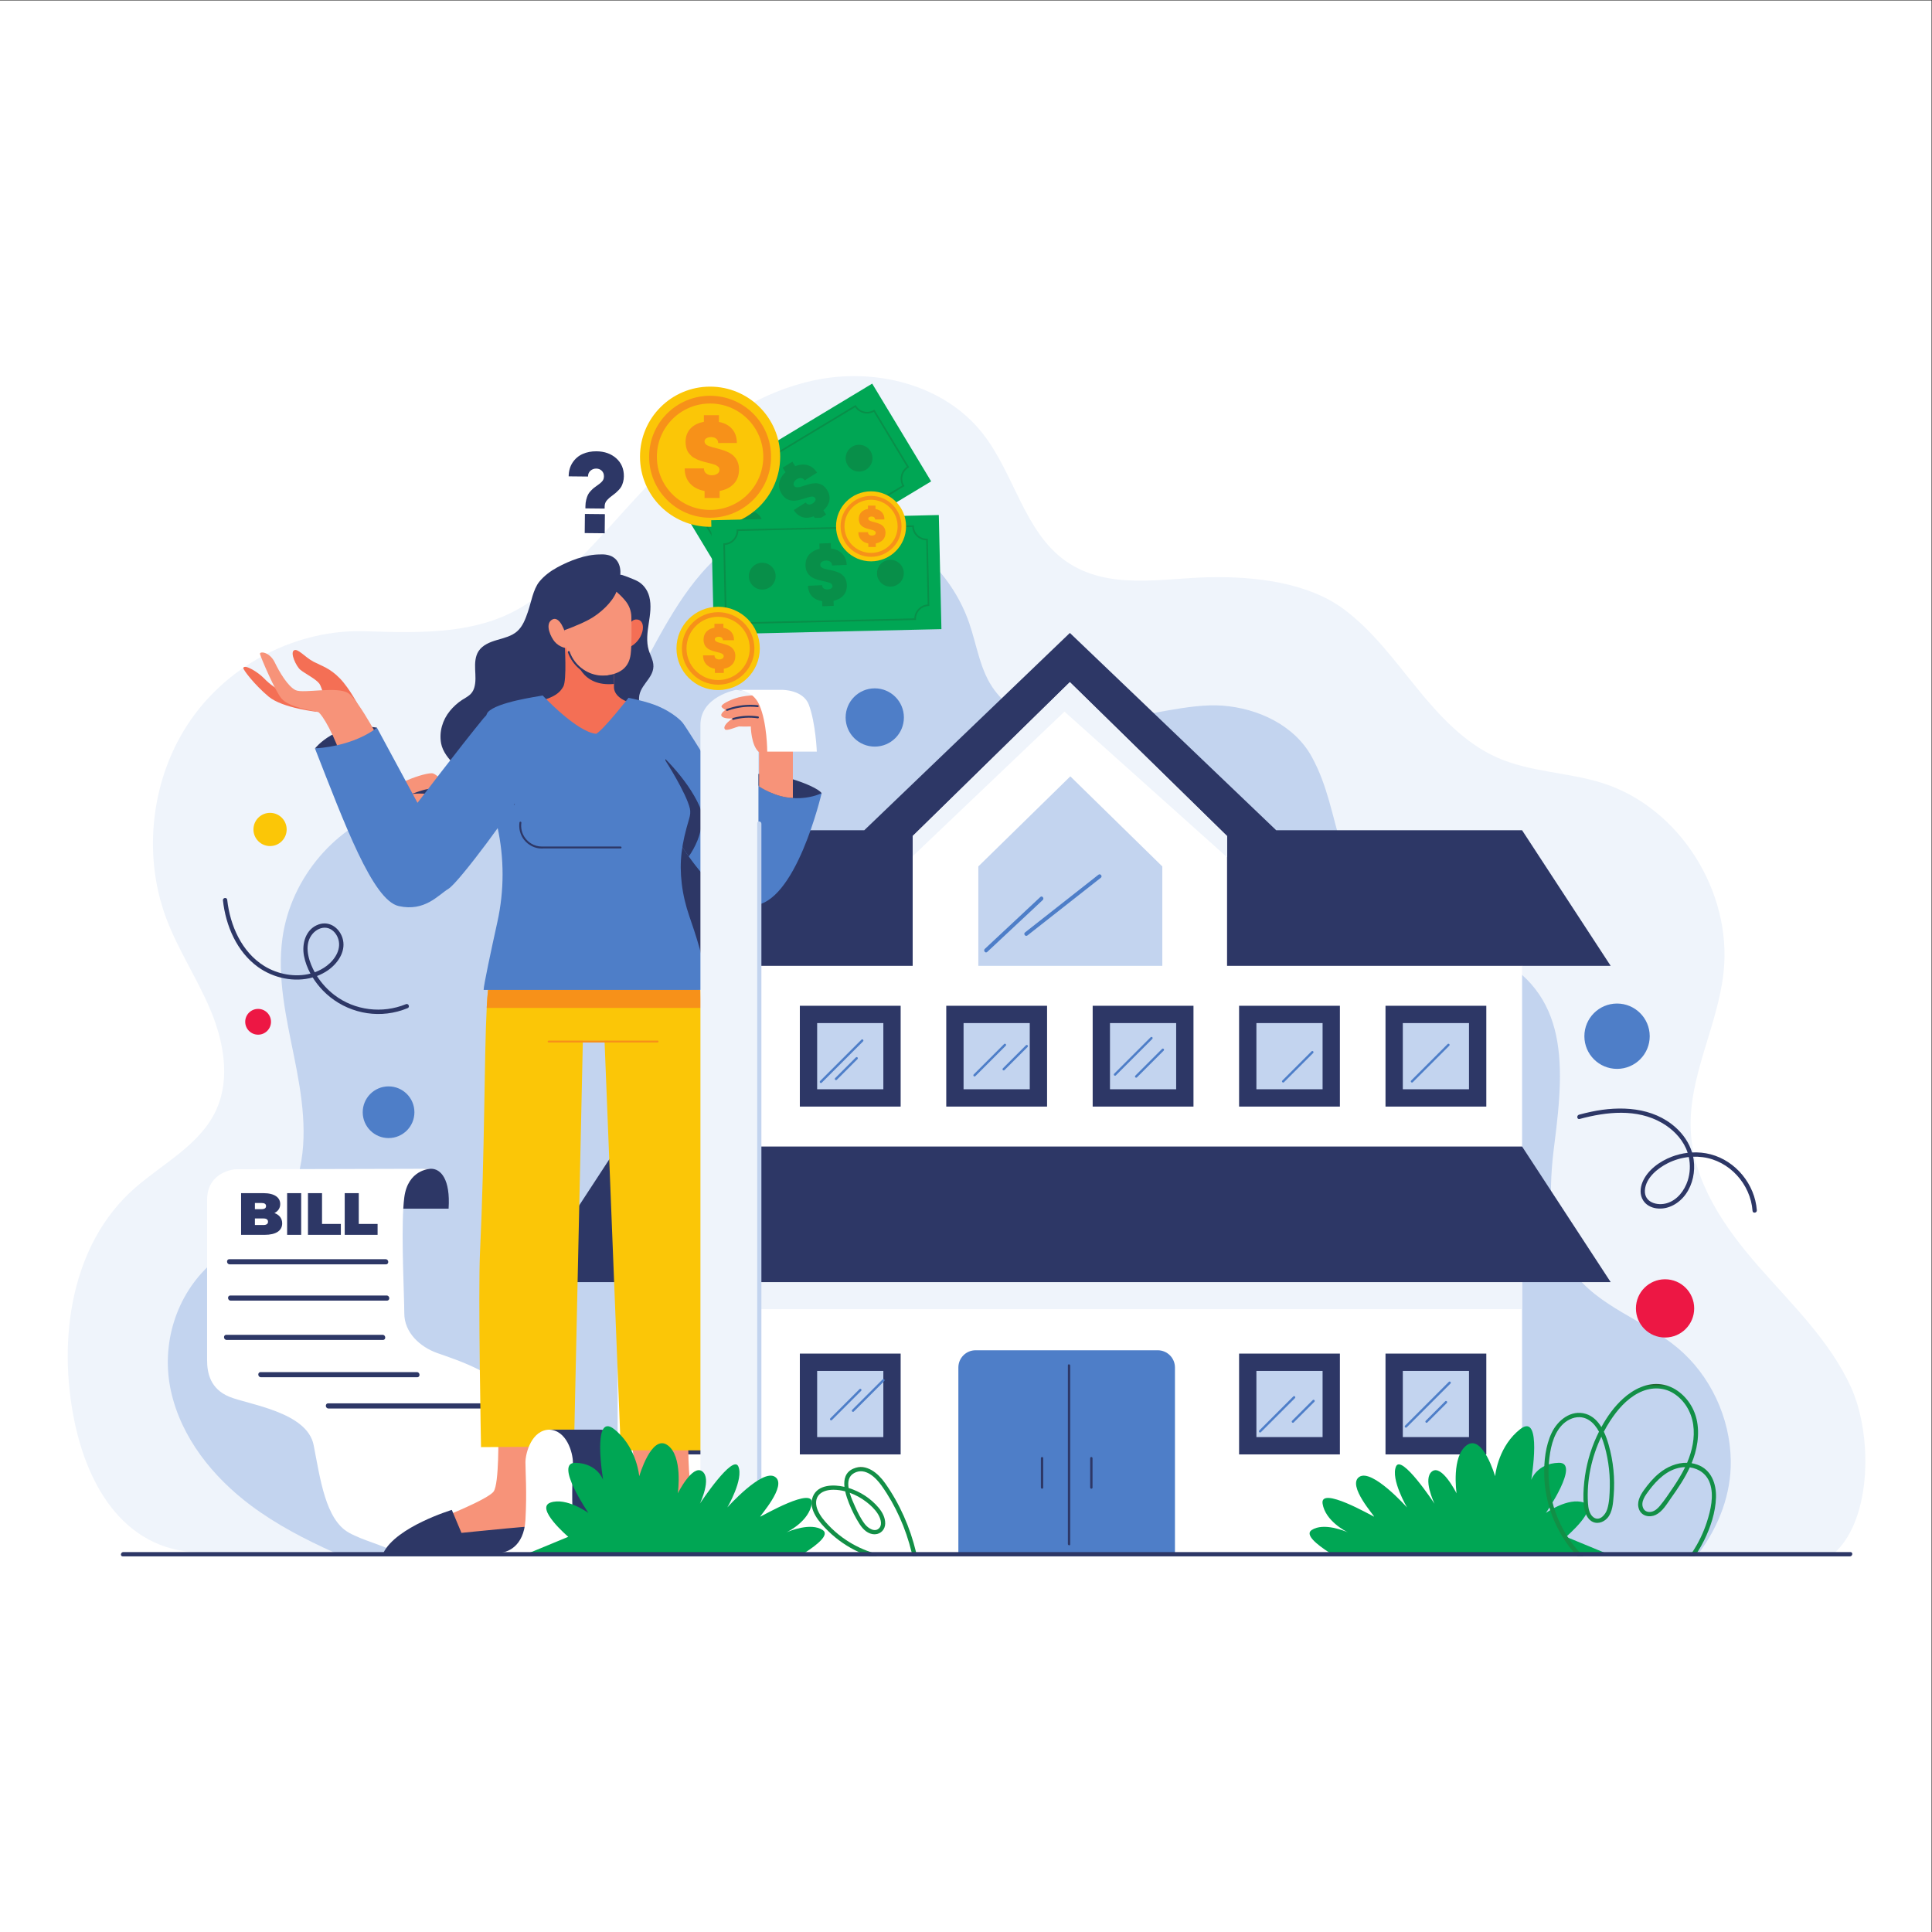 <?xml version="1.0" encoding="UTF-8" standalone="no"?>
<!-- Created with Inkscape (http://www.inkscape.org/) -->

<svg
   version="1.1"
   id="svg2"
   width="666.667"
   height="666.667"
   viewBox="0 0 666.667 666.667"
   sodipodi:docname="9778740.eps"
   xmlns:inkscape="http://www.inkscape.org/namespaces/inkscape"
   xmlns:sodipodi="http://sodipodi.sourceforge.net/DTD/sodipodi-0.dtd"
   xmlns="http://www.w3.org/2000/svg"
   xmlns:svg="http://www.w3.org/2000/svg">
  <rect x="0" y="0" width="666.667" height="666.667" fill="#333333" stroke="none"/>
  <defs
     id="defs6">
    <clipPath
       clipPathUnits="userSpaceOnUse"
       id="clipPath284">
      <path
         d="m 4361.25,1201.49 c -8.79,-17.9 -19.33,-34.85 -30.51,-51.33 -10.76,-15.87 -21.57,-32.24 -33.83,-46.98 -5.8,-6.96 -12.94,-13.48 -22.06,-15.37 -8.42,-1.76 -16.99,0.8 -20.91,8.88 -8.09,16.64 5.71,34.31 15.22,46.96 20.22,26.86 46.96,53.18 81.53,58.75 3.85,0.62 7.68,0.95 11.49,1.04 -0.31,-0.64 -0.63,-1.31 -0.93,-1.95 z m -198.05,12.04 c 3.03,-20.03 4.44,-40.36 4,-60.63 -0.39,-19.01 -0.97,-39.96 -6.6,-58.27 -4.34,-14.06 -19.63,-32.64 -35.63,-21.17 -10.93,7.82 -13.55,24.57 -14.33,36.98 -3.64,58.46 9.22,118.63 34.64,171.84 1.55,-3.71 2.95,-7.48 4.25,-11.26 6.36,-18.62 10.73,-38.04 13.67,-57.49 z m 230.85,-3.86 c -4.97,1.81 -10.01,3.08 -15.07,3.9 3.36,8.16 6.31,16.49 8.75,25.04 10.98,38.5 12.21,81.78 -6.69,118.11 -16,30.74 -45.08,55.9 -80.1,60.97 -37.02,5.35 -72.37,-12.54 -99.18,-36.78 -23,-20.8 -41.47,-46.55 -56.38,-73.9 -9.45,15.59 -22.25,28.58 -39.97,34.14 -38.21,11.97 -73.23,-16.35 -88.8,-49.24 -15.78,-33.3 -19.98,-72.98 -19.14,-109.44 1.66,-72.22 28.98,-144.07 75.94,-198.99 0.02,-0.031 0.06,-0.058 0.09,-0.101 3.21,-3.758 6.51,-7.418 9.93,-11 h 15.68 c -3.67,3.601 -7.23,7.301 -10.7,11.101 -34.69,37.99 -59.3,85.05 -71.3,135.1 -7.55,31.51 -10.32,64.19 -7.52,96.48 2.87,33.18 9.83,71.45 33.35,96.65 11.61,12.43 28.67,21.53 46,21.04 15.72,-0.43 29.27,-9.01 39.11,-20.85 4.29,-5.18 7.96,-10.81 11.15,-16.72 -2.03,-4.05 -3.99,-8.13 -5.88,-12.21 -17.12,-37.13 -28.12,-77.23 -32.31,-117.9 -2.05,-19.74 -3.17,-40.34 -1.13,-60.14 1.49,-14.42 6.01,-31.4 18.34,-40.41 13.95,-10.2 31.93,-5.03 42.75,7.15 13.41,15.12 14.63,38.77 16.21,57.89 3.65,44.4 -0.83,89.25 -13.1,132.06 -3.1,10.86 -7.07,22.52 -12.33,33.55 4.89,9.27 10.15,18.3 15.79,27.03 18.69,28.92 42.27,56.58 73.19,72.82 29.08,15.29 63.21,17.2 91.66,-0.71 28.22,-17.76 45.91,-48.17 50.66,-80.83 4.9,-33.7 -2.54,-67.74 -15.77,-98.82 -26.26,0.67 -52.14,-10.39 -72.67,-27.32 -15.06,-12.44 -27.84,-27.58 -39.15,-43.44 -10.31,-14.48 -19.57,-32.15 -12.48,-50.09 6.85,-17.34 27.05,-21.56 42.87,-14.06 17.98,8.53 29.04,28.5 40.16,44.08 17.84,25.01 35.3,50.97 48.25,78.95 23.41,-3.14 43.83,-17.01 52.14,-41.36 10.86,-31.86 1.96,-69.38 -8.02,-100.29 -8.85,-27.46 -21.46,-53.64 -37.4,-77.65 -2.49,-3.75 -5.07,-7.46 -7.72,-11.101 h 13.64 c 2.52,3.641 4.98,7.351 7.35,11.101 6.23,9.829 11.95,20.01 17.11,30.5 16.69,33.89 29.53,72.79 30.7,110.85 1.08,35.54 -12.08,71.9 -48.01,84.84 z"
         id="path282" />
    </clipPath>
    <linearGradient
       x1="0"
       y1="0"
       x2="1"
       y2="0"
       gradientUnits="userSpaceOnUse"
       gradientTransform="matrix(0,-446.263,-446.263,0,4219.75,1418.64)"
       spreadMethod="pad"
       id="linearGradient292">
      <stop
         style="stop-opacity:1;stop-color:#265e2b"
         offset="0"
         id="stop286" />
      <stop
         style="stop-opacity:1;stop-color:#128f46"
         offset="0.016"
         id="stop288" />
      <stop
         style="stop-opacity:1;stop-color:#128f46"
         offset="1"
         id="stop290" />
    </linearGradient>
    <clipPath
       clipPathUnits="userSpaceOnUse"
       id="clipPath302">
      <path
         d="m 2241.82,1113.98 c 11.48,-8.73 22.9,-19.29 30.57,-31.61 5.88,-9.41 12.55,-25.89 4.37,-35.93 -11.14,-13.7 -29.78,-1.09 -37.78,9.25 -10.6,13.66 -18.55,30.07 -25.57,45.81 -3.99,8.93 -10.07,22.03 -13.92,35.56 15.33,-5.49 29.82,-13.58 42.33,-23.08 z m 129.42,-130.5 c -15.32,63.78 -42.29,125.14 -80.16,178.58 -18.15,25.62 -48.21,51.74 -81.75,37.53 -21.02,-8.9 -25.48,-27.61 -23.36,-47.27 -27.72,6.51 -68.62,6.48 -81.6,-24.71 -14.05,-33.69 17.89,-68.65 39.97,-90.15 22.93,-22.31 49.73,-40.659 78.84,-53.98 4.21,-1.921 8.48,-3.742 12.8,-5.46 5.18,-2.051 10.41,-3.93 15.7,-5.641 h 17.05 c 1.45,2.68 0.99,6.191 -2.75,7.262 -4.12,1.179 -8.22,2.461 -12.27,3.839 -26.05,8.829 -50.65,21.49 -72.89,37.75 -13.18,9.63 -25.51,20.41 -36.68,32.3 -10.59,11.27 -20.89,23.36 -27.07,37.66 -6.03,13.94 -7.43,30.84 4.57,42.14 9.41,8.88 23.48,11.47 36,11.47 10.11,-0.02 20.29,-1.49 30.26,-4.12 2.46,-11.24 6.43,-22.22 10.02,-31.29 7.37,-18.53 16.4,-36.58 27.19,-53.36 8.99,-13.99 22,-26.9 39.81,-26.43 15.41,0.41 26.34,12.64 26.57,27.74 0.24,15.3 -7.54,29.66 -17.15,41.07 -20.32,24.09 -47.58,41.74 -77.61,50.98 -2.49,15.83 -0.11,30.71 14.17,38.56 28.69,15.76 56.16,-11.32 71.39,-32.83 36.4,-51.37 62.44,-110.38 77.45,-171.64 0.91,-3.691 1.78,-7.378 2.6,-11.101 h 11.45 c -0.81,3.723 -1.66,7.41 -2.55,11.101 z"
         id="path300" />
    </clipPath>
    <linearGradient
       x1="0"
       y1="0"
       x2="1"
       y2="0"
       gradientUnits="userSpaceOnUse"
       gradientTransform="matrix(0,-231.235,-231.235,0,2237.35,1203.61)"
       spreadMethod="pad"
       id="linearGradient310">
      <stop
         style="stop-opacity:1;stop-color:#265e2b"
         offset="0"
         id="stop304" />
      <stop
         style="stop-opacity:1;stop-color:#128f46"
         offset="0.016"
         id="stop306" />
      <stop
         style="stop-opacity:1;stop-color:#128f46"
         offset="1"
         id="stop308" />
    </linearGradient>
  </defs>
  <sodipodi:namedview
     id="namedview4"
     pagecolor="#ffffff"
     bordercolor="#000000"
     borderopacity="0.25"
     inkscape:showpageshadow="2"
     inkscape:pageopacity="0.0"
     inkscape:pagecheckerboard="0"
     inkscape:deskcolor="#d1d1d1" />
  <g
     id="g8"
     inkscape:groupmode="layer"
     inkscape:label="ink_ext_XXXXXX"
     transform="matrix(1.333,0,0,-1.333,0,666.667)">
    <g
       id="g10"
       transform="scale(0.1)">
      <path
         d="M 5000,0 H 0 V 5000 H 5000 V 0"
         style="fill:#ffffff;fill-opacity:1;fill-rule:nonzero;stroke:none"
         id="path12" />
      <path
         d="M 4749.96,982.09 H 537.563 c -215.633,-5.988 -310.977,176.18 -344.715,339.37 -44.645,215.89 -8.035,460.51 156.015,604.19 74.489,65.24 170.973,112.99 211.703,204.36 35.938,80.68 18.196,176.32 -16.125,257.74 -34.324,81.39 -84.175,155.47 -114.867,238.39 -61.996,167.5 -37.019,366.01 64.41,511.87 101.43,145.86 276.286,234.74 450.883,229.17 149.613,-4.77 304.943,-9.65 428.223,77.41 123.29,87.07 215.93,211.45 322.24,319.52 114.66,116.58 251.71,217.56 409.6,252.12 157.9,34.56 338.9,-8.91 439.75,-138.21 81.01,-103.87 107.07,-253.6 213.92,-329 109.11,-76.99 248.94,-44.48 372.04,-41.98 114.43,2.32 253.46,-12.56 347.85,-82.66 74.14,-55.07 130.03,-131.45 188.66,-203.53 58.65,-72.08 123.69,-142.84 207.63,-180.29 86.58,-38.61 184.93,-38.07 275.07,-66.9 196.31,-62.8 334.24,-278.76 311.96,-488.43 -14.85,-139.62 -91.6,-270.13 -85.04,-410.41 6.24,-133.6 87.09,-250.74 174.15,-350.32 87.05,-99.57 185.35,-193.05 240.59,-314.2 55.24,-121.16 54.93,-338.24 -41.55,-428.21"
         style="fill:#eff4fb;fill-opacity:1;fill-rule:nonzero;stroke:none"
         id="path14" />
      <path
         d="M 4398.59,982.09 H 865.566 c -75.707,34.13 -149.531,72.26 -216.207,122.1 -98.027,73.29 -180.621,175.61 -207.019,297.04 -26.164,120.36 13.496,248.28 104.637,329.32 88.476,78.64 189.339,95.97 225.093,228.51 26.946,99.86 9.649,206.15 -10.894,307.62 -20.528,101.46 -44.321,205.08 -29.809,307.63 21.934,155.02 138.504,291.63 285.413,334.47 120.69,35.2 254.25,11.25 370.55,59.56 123.01,51.1 202.78,172.6 267.73,291.31 64.95,118.71 126.61,246.07 233.94,326.12 101.56,75.76 238.51,98.94 358.42,60.69 119.89,-38.24 219.87,-137.01 261.63,-258.47 20.2,-58.74 28.35,-123.88 65.29,-173.33 131.38,-175.99 419.92,-27.31 590.04,-40.02 91.93,-6.86 186.45,-50.48 231.56,-132.91 82.29,-150.31 47.02,-315.31 216.93,-409.18 70.22,-38.79 148.74,-58.56 222.34,-90.06 224.89,-96.24 216.77,-284.14 188.65,-502.06 -14.57,-112.8 -18.82,-237.5 46.7,-329.32 66.31,-92.89 185.53,-126.41 272.44,-199.26 84.15,-70.53 135.8,-180.21 137.37,-291.64 1.2,-86.12 -30.42,-168.75 -81.78,-238.12"
         style="fill:#c3d4ef;fill-opacity:1;fill-rule:nonzero;stroke:none"
         id="path16" />
      <path
         d="m 810.238,2493.1 c -13.297,27.51 -23.074,65.1 -0.996,90.91 8.91,10.41 22.645,17.7 36.613,15.36 12.961,-2.17 22.918,-12.39 28.012,-24.06 12.238,-28.06 -5.551,-57.02 -27.711,-73.95 -9.656,-7.38 -20.242,-12.99 -31.383,-17 -1.585,2.88 -3.109,5.79 -4.535,8.74 z m 240.542,-91.29 c -60.999,-25.12 -132.557,-16.46 -185.089,23.66 -17.777,13.59 -33.179,30.31 -45.179,49.21 9.488,3.58 18.625,8.23 27.226,14.04 25.184,17.02 47.059,47.36 40.157,79.21 -6.254,28.85 -33.43,50.74 -63.2,40.23 -33.465,-11.85 -43.91,-49.77 -37.742,-81.61 3.067,-15.81 8.914,-31.22 16.715,-45.63 -39.863,-10.33 -84.953,-1.75 -119.637,19.72 -58.597,36.28 -88.539,105.08 -95.847,171.39 -0.789,7.17 -11.879,5.6 -11.09,-1.56 7.242,-65.71 35.949,-133 90.926,-172.58 39.91,-28.73 93.992,-40.33 141.398,-26.87 7.496,-12.05 16.305,-23.26 25.887,-33.25 49.574,-51.68 124.34,-73.28 193.835,-54.99 8.89,2.34 17.59,5.25 26.08,8.76 6.66,2.74 2.24,13.02 -4.44,10.27"
         style="fill:#2d3766;fill-opacity:1;fill-rule:nonzero;stroke:none"
         id="path18" />
      <path
         d="m 4368.86,1945 c -8.36,-25.84 -27.08,-50.51 -54.04,-58.44 -25,-7.36 -58.86,1.95 -56.77,33.65 2.1,31.81 32.78,56.59 59.08,69.87 17.04,8.59 35.62,14.04 54.57,16.05 4.37,-20.16 3.49,-41.59 -2.84,-61.13 z m 59.1,68.2 c -15.59,4.04 -31.76,5.55 -47.83,4.77 -7.58,24.84 -22.73,46.86 -42.13,64.37 -59.41,53.6 -144.09,56.76 -218.66,41.09 -10.7,-2.25 -21.3,-4.87 -31.84,-7.71 -6.87,-1.86 -5.4,-12.97 1.55,-11.1 69.56,18.77 148.1,27.44 213.19,-10.15 26.56,-15.35 49.63,-37.88 62.24,-66.15 1.64,-3.67 3.06,-7.45 4.29,-11.29 -13.97,-1.63 -27.75,-4.98 -40.88,-9.98 -31.15,-11.84 -63.19,-34.41 -76.19,-66.2 -6.25,-15.3 -7.14,-32.81 1.96,-47.18 7.42,-11.72 20.24,-18.37 33.72,-20.31 30.66,-4.4 59.62,12.72 76.84,37.22 17.8,25.32 24.28,57.79 20.12,88.26 -0.37,2.72 -0.84,5.4 -1.39,8.07 8.19,0.27 16.41,-0.08 24.56,-1.14 69.44,-8.92 124.1,-69.75 129.19,-139 0.53,-7.19 11.61,-5.6 11.09,1.55 -4.94,67.19 -54.43,127.92 -119.83,144.88"
         style="fill:#2d3766;fill-opacity:1;fill-rule:nonzero;stroke:none"
         id="path20" />
      <path
         d="m 1072.78,2122.25 c 0.08,-36.95 -29.8,-66.97 -66.75,-67.06 -36.952,-0.09 -66.975,29.8 -67.061,66.76 -0.082,36.94 29.804,66.96 66.751,67.05 36.95,0.09 66.98,-29.81 67.06,-66.75"
         style="fill:#4e7ec8;fill-opacity:1;fill-rule:nonzero;stroke:none"
         id="path22" />
      <path
         d="m 701.523,2356.29 c 0.043,-18.43 -14.863,-33.41 -33.296,-33.45 -18.426,-0.04 -33.403,14.87 -33.446,33.3 -0.039,18.42 14.867,33.4 33.293,33.44 18.434,0.04 33.406,-14.86 33.449,-33.29"
         style="fill:#ed1744;fill-opacity:1;fill-rule:nonzero;stroke:none"
         id="path24" />
      <path
         d="m 742.07,2854.19 c 0.055,-23.74 -19.148,-43.03 -42.89,-43.08 -23.742,-0.06 -43.028,19.15 -43.082,42.89 -0.051,23.74 19.144,43.02 42.886,43.07 23.743,0.06 43.028,-19.14 43.086,-42.88"
         style="fill:#fbc607;fill-opacity:1;fill-rule:nonzero;stroke:none"
         id="path26" />
      <path
         d="m 4270.54,2319.07 c 0.11,-46.71 -37.67,-84.66 -84.38,-84.76 -46.71,-0.11 -84.66,37.67 -84.76,84.37 -0.11,46.71 37.67,84.66 84.38,84.77 46.71,0.11 84.65,-37.68 84.76,-84.38"
         style="fill:#4e7ec8;fill-opacity:1;fill-rule:nonzero;stroke:none"
         id="path28" />
      <path
         d="m 2339.86,3144.12 c 0.09,-41.64 -33.59,-75.47 -75.24,-75.57 -41.65,-0.1 -75.48,33.59 -75.58,75.23 -0.09,41.65 33.59,75.49 75.24,75.59 41.64,0.09 75.48,-33.6 75.58,-75.25"
         style="fill:#4e7ec8;fill-opacity:1;fill-rule:nonzero;stroke:none"
         id="path30" />
      <path
         d="m 4385.64,1614.45 c 0.1,-41.64 -33.58,-75.48 -75.23,-75.58 -41.65,-0.1 -75.48,33.59 -75.58,75.23 -0.09,41.66 33.59,75.49 75.24,75.58 41.64,0.1 75.48,-33.58 75.57,-75.23"
         style="fill:#ed1744;fill-opacity:1;fill-rule:nonzero;stroke:none"
         id="path32" />
      <path
         d="M 3940.14,2851.99 H 3303.7 l -534.19,510.82 -532.3,-510.82 h -638.34 l -229.33,-351.01 h 229.33 c 0,0 1142.46,-282.36 1170.64,-276.62 28.17,-5.74 1170.63,276.62 1170.63,276.62 h 229.34 l -229.34,351.01"
         style="fill:#2d3766;fill-opacity:1;fill-rule:nonzero;stroke:none"
         id="path34" />
      <path
         d="M 3940.14,2500.98 V 1797.81 H 1598.87 v 703.17 h 763.73 v 335.99 l 406.91,398.42 406.9,-398.42 v -335.99 h 763.73"
         style="fill:#ffffff;fill-opacity:1;fill-rule:nonzero;stroke:none"
         id="path36" />
      <path
         d="m 2532.54,2500.98 v 257.39 l 238.14,233.18 238.14,-233.18 v -257.39 h -476.28"
         style="fill:#c3d4ef;fill-opacity:1;fill-rule:nonzero;stroke:none"
         id="path38" />
      <path
         d="m 2693.08,2679.24 c -47.91,-44.78 -95.81,-89.57 -143.72,-134.35 -4.67,-4.37 1.48,-12.26 6.2,-7.85 47.91,44.78 95.81,89.56 143.72,134.35 4.67,4.36 -1.49,12.26 -6.2,7.85"
         style="fill:#4e7ec8;fill-opacity:1;fill-rule:nonzero;stroke:none"
         id="path40" />
      <path
         d="m 2843.45,2736.89 c -63.34,-49.78 -126.68,-99.56 -190.02,-149.35 -5.06,-3.97 1.13,-11.83 6.2,-7.85 63.34,49.79 126.68,99.57 190.02,149.36 5.06,3.97 -1.12,11.83 -6.2,7.84"
         style="fill:#4e7ec8;fill-opacity:1;fill-rule:nonzero;stroke:none"
         id="path42" />
      <path
         d="M 3176.41,2836.97 V 2782.2 L 2755.55,3159.16 2362.6,2784.8 v 52.17 l 406.91,398.42 406.9,-398.42"
         style="fill:#eff4fb;fill-opacity:1;fill-rule:nonzero;stroke:none"
         id="path44" />
      <path
         d="M 3940.14,1715.8 V 981.781 H 1598.87 V 1715.8 h 2341.27"
         style="fill:#ffffff;fill-opacity:1;fill-rule:nonzero;stroke:none"
         id="path46" />
      <path
         d="M 3940.14,1715.8 V 1612.28 H 1598.87 v 103.52 h 2341.27"
         style="fill:#eff4fb;fill-opacity:1;fill-rule:nonzero;stroke:none"
         id="path48" />
      <path
         d="m 1952.45,2136.71 h -260.97 v 260.96 h 260.97 v -260.96"
         style="fill:#2d3766;fill-opacity:1;fill-rule:nonzero;stroke:none"
         id="path50" />
      <path
         d="M 1907.63,2181.53 H 1736.3 v 171.33 h 171.33 v -171.33"
         style="fill:#c3d4ef;fill-opacity:1;fill-rule:nonzero;stroke:none"
         id="path52" />
      <path
         d="M 2331.46,2136.71 H 2070.5 v 260.96 h 260.96 v -260.96"
         style="fill:#2d3766;fill-opacity:1;fill-rule:nonzero;stroke:none"
         id="path54" />
      <path
         d="m 2286.65,2181.53 h -171.34 v 171.33 h 171.34 v -171.33"
         style="fill:#c3d4ef;fill-opacity:1;fill-rule:nonzero;stroke:none"
         id="path56" />
      <path
         d="m 2710.48,2136.71 h -260.96 v 260.96 h 260.96 v -260.96"
         style="fill:#2d3766;fill-opacity:1;fill-rule:nonzero;stroke:none"
         id="path58" />
      <path
         d="m 2665.66,2181.53 h -171.33 v 171.33 h 171.33 v -171.33"
         style="fill:#c3d4ef;fill-opacity:1;fill-rule:nonzero;stroke:none"
         id="path60" />
      <path
         d="m 3089.49,2136.71 h -260.95 v 260.96 h 260.95 v -260.96"
         style="fill:#2d3766;fill-opacity:1;fill-rule:nonzero;stroke:none"
         id="path62" />
      <path
         d="m 3044.68,2181.53 h -171.34 v 171.33 h 171.34 v -171.33"
         style="fill:#c3d4ef;fill-opacity:1;fill-rule:nonzero;stroke:none"
         id="path64" />
      <path
         d="m 3468.51,2136.71 h -260.96 v 260.96 h 260.96 v -260.96"
         style="fill:#2d3766;fill-opacity:1;fill-rule:nonzero;stroke:none"
         id="path66" />
      <path
         d="m 3423.7,2181.53 h -171.34 v 171.33 h 171.34 v -171.33"
         style="fill:#c3d4ef;fill-opacity:1;fill-rule:nonzero;stroke:none"
         id="path68" />
      <path
         d="m 3847.52,2136.71 h -260.95 v 260.96 h 260.95 v -260.96"
         style="fill:#2d3766;fill-opacity:1;fill-rule:nonzero;stroke:none"
         id="path70" />
      <path
         d="m 3802.71,2181.53 h -171.33 v 171.33 h 171.33 v -171.33"
         style="fill:#c3d4ef;fill-opacity:1;fill-rule:nonzero;stroke:none"
         id="path72" />
      <path
         d="m 1952.45,1236.31 h -260.97 v 260.97 h 260.97 v -260.97"
         style="fill:#2d3766;fill-opacity:1;fill-rule:nonzero;stroke:none"
         id="path74" />
      <path
         d="M 1907.63,1281.13 H 1736.3 v 171.33 h 171.33 v -171.33"
         style="fill:#c3d4ef;fill-opacity:1;fill-rule:nonzero;stroke:none"
         id="path76" />
      <path
         d="M 2331.46,1236.31 H 2070.5 v 260.97 h 260.96 v -260.97"
         style="fill:#2d3766;fill-opacity:1;fill-rule:nonzero;stroke:none"
         id="path78" />
      <path
         d="m 2286.65,1281.13 h -171.34 v 171.33 h 171.34 v -171.33"
         style="fill:#c3d4ef;fill-opacity:1;fill-rule:nonzero;stroke:none"
         id="path80" />
      <path
         d="m 3468.51,1236.31 h -260.96 v 260.97 h 260.96 v -260.97"
         style="fill:#2d3766;fill-opacity:1;fill-rule:nonzero;stroke:none"
         id="path82" />
      <path
         d="m 3423.7,1281.13 h -171.34 v 171.33 h 171.34 v -171.33"
         style="fill:#c3d4ef;fill-opacity:1;fill-rule:nonzero;stroke:none"
         id="path84" />
      <path
         d="m 3847.52,1236.31 h -260.95 v 260.97 h 260.95 v -260.97"
         style="fill:#2d3766;fill-opacity:1;fill-rule:nonzero;stroke:none"
         id="path86" />
      <path
         d="m 3802.71,1281.13 h -171.33 v 171.33 h 171.33 v -171.33"
         style="fill:#c3d4ef;fill-opacity:1;fill-rule:nonzero;stroke:none"
         id="path88" />
      <path
         d="M 3940.14,2033.29 H 1598.87 l -229.33,-351.01 h 2799.94 l -229.34,351.01"
         style="fill:#2d3766;fill-opacity:1;fill-rule:nonzero;stroke:none"
         id="path90" />
      <path
         d="M 3041.53,1461.3 V 981.781 H 2480.87 V 1461.3 c 0,24.63 19.97,44.59 44.59,44.59 h 471.47 c 24.63,0 44.6,-19.96 44.6,-44.59"
         style="fill:#4e7ec8;fill-opacity:1;fill-rule:nonzero;stroke:none"
         id="path92" />
      <path
         d="M 2764.36,1466.96 V 1004.4 c 0,-3.91 6.08,-4.74 6.08,-0.79 v 462.56 c 0,3.89 -6.08,4.72 -6.08,0.79"
         style="fill:#2d3766;fill-opacity:1;fill-rule:nonzero;stroke:none"
         id="path94" />
      <path
         d="m 2697.92,1229.56 c -1.48,0.2 -3.44,-0.97 -3.44,-2.64 v -75.96 c 0,-1.65 0.85,-3.2 2.64,-3.44 1.48,-0.19 3.44,0.98 3.44,2.65 v 75.96 c 0,1.66 -0.85,3.21 -2.64,3.43"
         style="fill:#2d3766;fill-opacity:1;fill-rule:nonzero;stroke:none"
         id="path96" />
      <path
         d="m 2825.53,1229.56 c -1.48,0.2 -3.44,-0.97 -3.44,-2.64 v -75.96 c 0,-1.65 0.85,-3.2 2.65,-3.44 1.48,-0.19 3.43,0.98 3.43,2.65 v 75.96 c 0,1.66 -0.85,3.21 -2.64,3.43"
         style="fill:#2d3766;fill-opacity:1;fill-rule:nonzero;stroke:none"
         id="path98" />
      <path
         d="m 1820.51,2269.95 c -0.93,1.19 -3.13,1.69 -4.31,0.51 -20.38,-20.38 -40.76,-40.75 -61.13,-61.13 -5.84,-5.84 -11.67,-11.67 -17.51,-17.51 -1.17,-1.16 -1.62,-2.9 -0.5,-4.31 0.93,-1.18 3.13,-1.68 4.3,-0.5 l 78.64,78.64 c 1.17,1.17 1.62,2.9 0.51,4.3"
         style="fill:#4e7ec8;fill-opacity:1;fill-rule:nonzero;stroke:none"
         id="path100" />
      <path
         d="m 1892.86,2298.26 c -0.94,1.19 -3.13,1.69 -4.31,0.51 -22.88,-22.87 -45.75,-45.75 -68.62,-68.62 l -19.46,-19.45 c -1.17,-1.18 -1.62,-2.9 -0.5,-4.31 0.93,-1.18 3.13,-1.69 4.31,-0.51 22.87,22.87 45.74,45.75 68.62,68.63 6.48,6.48 12.97,12.96 19.45,19.45 1.17,1.17 1.62,2.9 0.51,4.3"
         style="fill:#4e7ec8;fill-opacity:1;fill-rule:nonzero;stroke:none"
         id="path102" />
      <path
         d="m 2234.43,2309.56 c -0.93,1.19 -3.13,1.68 -4.3,0.51 -27.73,-27.73 -55.46,-55.46 -83.19,-83.18 -7.92,-7.93 -15.84,-15.85 -23.76,-23.77 -1.17,-1.17 -1.62,-2.9 -0.51,-4.31 0.94,-1.18 3.13,-1.69 4.31,-0.51 l 106.95,106.96 c 1.17,1.16 1.62,2.9 0.5,4.3"
         style="fill:#4e7ec8;fill-opacity:1;fill-rule:nonzero;stroke:none"
         id="path104" />
      <path
         d="m 2220,2263.67 c -0.94,1.18 -3.13,1.67 -4.31,0.5 l -53.48,-53.47 c -1.17,-1.18 -1.61,-2.9 -0.5,-4.31 0.93,-1.18 3.13,-1.69 4.31,-0.51 17.82,17.82 35.65,35.66 53.47,53.48 1.17,1.17 1.62,2.9 0.51,4.31"
         style="fill:#4e7ec8;fill-opacity:1;fill-rule:nonzero;stroke:none"
         id="path106" />
      <path
         d="m 2603.75,2298.26 c -0.93,1.19 -3.12,1.69 -4.3,0.51 -20.38,-20.38 -40.76,-40.75 -61.13,-61.13 -5.84,-5.84 -11.68,-11.67 -17.51,-17.51 -1.17,-1.16 -1.62,-2.9 -0.51,-4.31 0.94,-1.18 3.13,-1.68 4.31,-0.5 20.38,20.38 40.76,40.76 61.14,61.14 5.83,5.83 11.67,11.67 17.5,17.5 1.17,1.17 1.62,2.9 0.5,4.3"
         style="fill:#4e7ec8;fill-opacity:1;fill-rule:nonzero;stroke:none"
         id="path108" />
      <path
         d="m 2660.38,2295.12 c -0.94,1.18 -3.13,1.69 -4.31,0.51 l -59.77,-59.77 c -1.17,-1.17 -1.62,-2.9 -0.5,-4.3 0.93,-1.19 3.13,-1.69 4.31,-0.51 l 59.76,59.76 c 1.17,1.18 1.62,2.9 0.51,4.31"
         style="fill:#4e7ec8;fill-opacity:1;fill-rule:nonzero;stroke:none"
         id="path110" />
      <path
         d="m 2983.13,2315.89 c -0.94,1.18 -3.13,1.69 -4.32,0.51 -24.53,-24.53 -49.06,-49.07 -73.6,-73.6 -6.92,-6.93 -13.84,-13.84 -20.76,-20.77 -1.17,-1.17 -1.62,-2.9 -0.51,-4.3 0.94,-1.18 3.14,-1.69 4.31,-0.51 24.54,24.53 49.07,49.07 73.61,73.6 6.92,6.93 13.84,13.85 20.76,20.77 1.17,1.17 1.62,2.9 0.51,4.3"
         style="fill:#4e7ec8;fill-opacity:1;fill-rule:nonzero;stroke:none"
         id="path112" />
      <path
         d="m 3012.68,2285.69 c -0.94,1.18 -3.13,1.68 -4.31,0.5 -23.07,-23.06 -46.13,-46.14 -69.2,-69.2 -1.17,-1.18 -1.62,-2.9 -0.51,-4.31 0.93,-1.18 3.13,-1.68 4.31,-0.51 23.07,23.07 46.14,46.13 69.2,69.21 1.17,1.16 1.62,2.9 0.51,4.31"
         style="fill:#4e7ec8;fill-opacity:1;fill-rule:nonzero;stroke:none"
         id="path114" />
      <path
         d="m 3399.58,2279.4 c -0.93,1.18 -3.12,1.68 -4.3,0.5 -19.6,-19.59 -39.19,-39.18 -58.78,-58.77 -5.57,-5.58 -11.15,-11.16 -16.72,-16.72 -1.17,-1.17 -1.62,-2.9 -0.5,-4.31 0.93,-1.18 3.13,-1.69 4.3,-0.51 l 58.78,58.78 c 5.57,5.57 11.15,11.14 16.72,16.71 1.17,1.17 1.62,2.9 0.5,4.32"
         style="fill:#4e7ec8;fill-opacity:1;fill-rule:nonzero;stroke:none"
         id="path116" />
      <path
         d="m 3751.89,2298.26 c -0.94,1.19 -3.13,1.69 -4.31,0.51 -24.54,-24.53 -49.07,-49.07 -73.61,-73.6 -6.92,-6.92 -13.84,-13.84 -20.76,-20.76 -1.17,-1.17 -1.62,-2.9 -0.5,-4.31 0.93,-1.18 3.12,-1.69 4.31,-0.51 24.53,24.53 49.06,49.08 73.6,73.61 6.92,6.92 13.84,13.83 20.76,20.76 1.17,1.17 1.62,2.9 0.51,4.3"
         style="fill:#4e7ec8;fill-opacity:1;fill-rule:nonzero;stroke:none"
         id="path118" />
      <path
         d="m 1870.84,1448.97 c -0.94,1.18 -3.13,1.68 -4.31,0.5 l -103.81,-103.8 c -1.16,-1.18 -1.61,-2.9 -0.5,-4.31 0.93,-1.19 3.13,-1.69 4.31,-0.51 l 103.8,103.8 c 1.17,1.17 1.62,2.9 0.51,4.32"
         style="fill:#4e7ec8;fill-opacity:1;fill-rule:nonzero;stroke:none"
         id="path120" />
      <path
         d="m 1842.53,1379.76 c -0.94,1.18 -3.13,1.69 -4.31,0.51 l -66,-66 c -6.31,-6.31 -12.62,-12.63 -18.93,-18.94 -1.17,-1.17 -1.62,-2.9 -0.51,-4.3 0.94,-1.18 3.13,-1.69 4.31,-0.51 l 84.93,84.93 c 1.17,1.17 1.62,2.9 0.51,4.31"
         style="fill:#4e7ec8;fill-opacity:1;fill-rule:nonzero;stroke:none"
         id="path122" />
      <path
         d="m 2229.43,1404.92 c -0.93,1.19 -3.13,1.68 -4.31,0.51 l -58.77,-58.78 c -5.57,-5.57 -11.14,-11.14 -16.72,-16.72 -1.17,-1.16 -1.62,-2.9 -0.5,-4.3 0.93,-1.18 3.13,-1.68 4.3,-0.51 19.6,19.6 39.19,39.19 58.78,58.78 5.57,5.58 11.14,11.14 16.72,16.72 1.17,1.17 1.62,2.9 0.5,4.3"
         style="fill:#4e7ec8;fill-opacity:1;fill-rule:nonzero;stroke:none"
         id="path124" />
      <path
         d="m 2289.2,1430.09 c -0.94,1.18 -3.13,1.68 -4.31,0.51 l -61.14,-61.13 c -5.83,-5.84 -11.67,-11.67 -17.5,-17.51 -1.17,-1.18 -1.62,-2.9 -0.5,-4.31 0.93,-1.18 3.13,-1.69 4.3,-0.51 20.38,20.38 40.76,40.75 61.14,61.13 5.83,5.84 11.67,11.67 17.5,17.51 1.17,1.17 1.62,2.9 0.51,4.31"
         style="fill:#4e7ec8;fill-opacity:1;fill-rule:nonzero;stroke:none"
         id="path126" />
      <path
         d="m 3352.4,1386.05 c -0.94,1.19 -3.13,1.69 -4.31,0.51 l -68.62,-68.63 c -6.49,-6.48 -12.97,-12.97 -19.46,-19.45 -1.16,-1.17 -1.61,-2.9 -0.5,-4.31 0.93,-1.18 3.13,-1.68 4.31,-0.51 l 68.62,68.63 c 6.49,6.48 12.97,12.97 19.45,19.45 1.18,1.17 1.62,2.9 0.51,4.31"
         style="fill:#4e7ec8;fill-opacity:1;fill-rule:nonzero;stroke:none"
         id="path128" />
      <path
         d="m 3402.73,1376.61 c -0.93,1.19 -3.13,1.69 -4.31,0.51 l -53.47,-53.47 c -1.17,-1.18 -1.62,-2.91 -0.51,-4.31 0.94,-1.18 3.13,-1.69 4.31,-0.51 l 53.47,53.48 c 1.17,1.17 1.62,2.9 0.51,4.3"
         style="fill:#4e7ec8;fill-opacity:1;fill-rule:nonzero;stroke:none"
         id="path130" />
      <path
         d="m 3755.03,1423.8 c -0.93,1.18 -3.13,1.68 -4.31,0.5 -29.44,-29.43 -58.87,-58.88 -88.31,-88.31 l -24.92,-24.92 c -1.18,-1.17 -1.62,-2.9 -0.51,-4.32 0.94,-1.18 3.13,-1.68 4.31,-0.5 29.44,29.44 58.88,58.88 88.31,88.31 8.31,8.31 16.62,16.62 24.93,24.93 1.17,1.17 1.62,2.91 0.5,4.31"
         style="fill:#4e7ec8;fill-opacity:1;fill-rule:nonzero;stroke:none"
         id="path132" />
      <path
         d="m 3745.6,1373.47 c -0.94,1.18 -3.13,1.68 -4.31,0.51 l -50.33,-50.33 c -1.17,-1.18 -1.62,-2.91 -0.51,-4.31 0.94,-1.18 3.13,-1.69 4.31,-0.51 16.78,16.78 33.56,33.56 50.33,50.33 1.17,1.17 1.62,2.9 0.51,4.31"
         style="fill:#4e7ec8;fill-opacity:1;fill-rule:nonzero;stroke:none"
         id="path134" />
      <path
         d="m 1115.88,1975.75 c 24.88,0 50.39,-26.62 45.37,-103.24 -61.55,0 -162.031,0 -162.031,0 0,0 6.291,103.24 116.661,103.24"
         style="fill:#2d3766;fill-opacity:1;fill-rule:nonzero;stroke:none"
         id="path136" />
      <path
         d="m 1636.09,982.09 h -610.45 c -37.105,20.74 -84.835,30.68 -122.324,51.51 -60.921,33.83 -74.453,140.44 -91.382,226.74 -16.918,86.29 -169.215,104.91 -218.282,125.21 -49.066,20.31 -57.535,60.93 -57.535,94.77 v 414.58 c 0,74.45 72.766,79.52 72.766,79.52 l 506.987,1.32 c -0.06,0 -0.12,0 -0.19,0 -3.69,-0.08 -59.76,-2.45 -69.12,-74.15 -1.1,-8.48 -1.96,-18.28 -2.6,-29.08 -4.98,-83.61 2.6,-226.48 2.6,-270.75 0,-49.97 40.31,-87.04 85.44,-103.16 45.14,-16.13 193.44,-61.26 214.4,-146.7 20.95,-85.43 16.12,-132.19 69.31,-172.48 53.2,-40.3 169.26,-43.52 201.5,-127.34 9.89,-25.74 14.48,-48.75 18.88,-69.99"
         style="fill:#ffffff;fill-opacity:1;fill-rule:nonzero;stroke:none"
         id="path138" />
      <path
         d="M 998.219,1741.62 H 593.73 c -8.578,0 -7.667,-13.27 0.856,-13.27 h 404.492 c 8.572,0 7.662,13.27 -0.859,13.27"
         style="fill:#2d3766;fill-opacity:1;fill-rule:nonzero;stroke:none"
         id="path140" />
      <path
         d="M 1000.83,1647.68 H 596.34 c -8.574,0 -7.664,-13.27 0.851,-13.27 h 404.489 c 8.58,0 7.67,13.27 -0.85,13.27"
         style="fill:#2d3766;fill-opacity:1;fill-rule:nonzero;stroke:none"
         id="path142" />
      <path
         d="M 990.391,1545.9 H 585.898 c -8.574,0 -7.66,-13.26 0.86,-13.26 h 404.488 c 8.578,0 7.66,13.26 -0.855,13.26"
         style="fill:#2d3766;fill-opacity:1;fill-rule:nonzero;stroke:none"
         id="path144" />
      <path
         d="M 1079.12,1449.35 H 674.625 c -8.574,0 -7.656,-13.27 0.859,-13.27 h 404.496 c 8.57,0 7.66,13.27 -0.86,13.27"
         style="fill:#2d3766;fill-opacity:1;fill-rule:nonzero;stroke:none"
         id="path146" />
      <path
         d="M 1253.96,1368.45 H 849.473 c -8.578,0 -7.66,-13.27 0.855,-13.27 h 404.492 c 8.58,0 7.66,13.27 -0.86,13.27"
         style="fill:#2d3766;fill-opacity:1;fill-rule:nonzero;stroke:none"
         id="path148" />
      <path
         d="m 681.754,1830.13 h -21.887 v 16.97 h 21.887 c 8.019,0 12.023,-2.93 12.023,-8.48 0,-5.56 -4.004,-8.49 -12.023,-8.49 z m -21.887,57.05 h 16.949 c 8.172,0 11.872,-2.78 11.872,-8.01 0,-5.24 -3.7,-8.02 -11.872,-8.02 h -16.949 z m 50.571,-26.06 c 9.859,4.94 14.953,13.27 14.953,23.28 0,16.36 -13.883,28.22 -43.637,28.22 h -57.656 v -107.93 h 60.742 c 29.754,0 45.629,10.95 45.629,29.76 0,12.8 -7.395,22.05 -20.031,26.67"
         style="fill:#2d3766;fill-opacity:1;fill-rule:nonzero;stroke:none"
         id="path150" />
      <path
         d="m 743.266,1804.69 h 36.386 v 107.93 h -36.386 v -107.93"
         style="fill:#2d3766;fill-opacity:1;fill-rule:nonzero;stroke:none"
         id="path152" />
      <path
         d="m 833.613,1912.62 h -36.386 v -107.93 h 85.109 v 28.22 h -48.723 v 79.71"
         style="fill:#2d3766;fill-opacity:1;fill-rule:nonzero;stroke:none"
         id="path154" />
      <path
         d="m 928.734,1832.91 v 79.71 h -36.386 v -107.93 h 85.101 v 28.22 h -48.715"
         style="fill:#2d3766;fill-opacity:1;fill-rule:nonzero;stroke:none"
         id="path156" />
      <path
         d="m 2410.39,3755.18 -152.59,253.02 -504.67,-304.34 152.59,-253.02 504.67,304.34"
         style="fill:#00a654;fill-opacity:1;fill-rule:nonzero;stroke:none"
         id="path158" />
      <path
         d="m 2213.51,3947.1 -385.66,-232.57 c 8.88,-16.81 3.69,-37.75 -12.01,-48.47 l 85.7,-142.12 c 16.81,8.89 37.75,3.7 48.47,-12 l 385.66,232.56 c -8.88,16.82 -3.69,37.76 12.01,48.48 l -85.7,142.11 c -16.81,-8.88 -37.75,-3.69 -48.47,12.01 z M 1822,3716.02 l 392.91,236.94 1.11,-1.83 c 9.46,-15.7 29.92,-20.77 45.61,-11.3 l 1.84,1.11 90.07,-149.36 -1.84,-1.12 c -15.68,-9.46 -20.75,-29.92 -11.29,-45.6 l 1.1,-1.85 -392.9,-236.93 -1.11,1.83 c -9.46,15.7 -29.92,20.76 -45.61,11.3 l -1.84,-1.11 -90.07,149.36 1.84,1.12 c 15.68,9.46 20.75,29.92 11.29,45.6 l -1.11,1.84"
         style="fill:#088f49;fill-opacity:1;fill-rule:nonzero;stroke:none"
         id="path160" />
      <path
         d="m 2058.4,3705.29 c 1.98,0.15 4.27,0.48 6.84,0.99 1.75,0.34 3.63,0.77 5.65,1.27 3.83,0.96 8.14,2.19 12.94,3.71 l 0.08,0.05 c 3.23,1.04 5.65,1.79 7.25,2.26 1.6,0.47 3.63,0.97 6.06,1.51 2.44,0.53 4.33,0.76 5.67,0.68 1.33,-0.06 2.69,-0.41 4.04,-0.99 1.36,-0.6 2.43,-1.52 3.22,-2.78 1.43,-2.3 1.45,-4.73 0.06,-7.31 -1.39,-2.58 -3.58,-4.8 -6.59,-6.68 -3.38,-2.12 -6.71,-3.02 -9.98,-2.7 -3.27,0.31 -5.9,2.05 -7.88,5.21 l -31.08,-19.54 c 4.56,-7.29 10.06,-12.6 16.52,-15.93 v 0 c 1.81,-0.94 3.7,-1.71 5.66,-2.33 0.47,-0.15 0.94,-0.29 1.42,-0.42 8.57,-2.35 17.93,-1.56 28.09,2.33 l 7.01,-11.22 25.07,15.67 -6.91,11.06 c 2.09,1.89 3.97,3.84 5.66,5.81 1.14,1.35 2.19,2.71 3.14,4.09 3.41,4.92 5.61,10.07 6.62,15.46 1.71,9.11 -0.25,18.18 -5.89,27.19 -0.17,0.27 -0.34,0.55 -0.51,0.81 -1.02,1.57 -2.09,3.03 -3.21,4.36 -0.63,0.77 -1.28,1.49 -1.94,2.17 -2.04,2.11 -4.03,3.83 -5.96,5.16 -1.94,1.34 -4.13,2.39 -6.6,3.17 -2.46,0.78 -4.65,1.35 -6.58,1.7 -1.93,0.35 -4.27,0.42 -7.03,0.22 -2.76,-0.21 -5.03,-0.43 -6.82,-0.67 -1.78,-0.24 -4.13,-0.74 -7.03,-1.5 -2.91,-0.75 -5.11,-1.37 -6.6,-1.84 -1.49,-0.48 -3.65,-1.18 -6.49,-2.12 -2.77,-0.89 -4.78,-1.54 -6.02,-1.93 -1.23,-0.4 -2.97,-0.9 -5.22,-1.49 -2.24,-0.61 -3.96,-0.93 -5.16,-0.95 -1.19,-0.03 -2.53,0.01 -4,0.12 -1.47,0.1 -2.7,0.48 -3.69,1.16 -0.99,0.67 -1.84,1.58 -2.56,2.73 -1.74,2.79 -1.88,5.77 -0.42,8.97 0.73,1.6 1.72,3.07 2.97,4.42 1.14,1.23 2.49,2.36 4.06,3.38 0.13,0.09 0.27,0.18 0.41,0.26 3.71,2.32 7.46,3.27 11.25,2.87 1.39,-0.15 2.68,-0.51 3.87,-1.1 1.59,-0.78 3,-1.96 4.21,-3.52 0.34,-0.43 0.66,-0.9 0.97,-1.39 l 32.03,20.01 c -6.31,10.11 -14.42,16.58 -24.33,19.43 -0.67,0.2 -1.35,0.37 -2.04,0.53 -2.35,0.56 -4.75,0.9 -7.19,1.03 -7.26,0.42 -14.92,-0.96 -22.98,-4.15 l -7.32,11.71 -25.07,-15.66 7.32,-11.71 c -2.92,-2.69 -5.47,-5.45 -7.63,-8.3 -1.6,-2.12 -3.01,-4.29 -4.2,-6.49 -2.06,-3.84 -3.51,-7.82 -4.33,-11.95 -0.83,-4.13 -0.93,-8.28 -0.29,-12.43 0.25,-1.67 0.63,-3.35 1.13,-5.03 1.15,-3.92 2.96,-7.85 5.41,-11.78 l 0.72,-1.15 c 8.04,-12.14 19.44,-17.62 34.2,-16.44"
         style="fill:#088f49;fill-opacity:1;fill-rule:nonzero;stroke:none"
         id="path162" />
      <path
         d="m 2194.11,3797.27 c -9.9,16.41 -4.62,37.74 11.79,47.64 16.42,9.9 37.75,4.61 47.65,-11.8 9.9,-16.41 4.61,-37.75 -11.8,-47.64 -16.41,-9.9 -37.75,-4.62 -47.64,11.8"
         style="fill:#088f49;fill-opacity:1;fill-rule:nonzero;stroke:none"
         id="path164" />
      <path
         d="m 1909.97,3625.92 c -9.9,16.42 -4.61,37.75 11.8,47.65 16.41,9.9 37.75,4.62 47.64,-11.8 9.9,-16.42 4.62,-37.74 -11.79,-47.65 -16.42,-9.89 -37.75,-4.61 -47.65,11.8"
         style="fill:#088f49;fill-opacity:1;fill-rule:nonzero;stroke:none"
         id="path166" />
      <path
         d="m 2019.63,3818.96 c 0,-100.21 -81.24,-181.44 -181.44,-181.44 -100.21,0 -181.44,81.23 -181.44,181.44 0,100.2 81.23,181.44 181.44,181.44 100.2,0 181.44,-81.24 181.44,-181.44"
         style="fill:#fbc607;fill-opacity:1;fill-rule:nonzero;stroke:none"
         id="path168" />
      <path
         d="m 1838.23,3681.24 c -76.21,0 -137.83,61.62 -137.83,137.64 0,76.21 61.62,137.82 137.83,137.82 76.01,0 137.63,-61.61 137.63,-137.82 0,-76.02 -61.62,-137.64 -137.63,-137.64 z m -0.01,295.51 c -87.25,0 -157.87,-70.61 -157.87,-157.86 0,-87.08 70.62,-157.87 157.87,-157.87 87.07,0 157.86,70.79 157.86,157.87 0,87.25 -70.79,157.86 -157.86,157.86"
         style="fill:#f79119;fill-opacity:1;fill-rule:nonzero;stroke:none"
         id="path170" />
      <path
         d="m 1913.03,3785.95 c 0,-15.2 -4.48,-27.55 -13.44,-37.06 -8.96,-9.51 -21.2,-15.7 -36.74,-18.59 v -18.22 h -38.97 v 18.22 c -16.14,2.96 -28.75,9.51 -37.83,19.61 -9.09,10.1 -13.63,23.01 -13.63,38.72 h 49.8 c 0,-5.6 1.97,-9.96 5.92,-13.05 3.95,-3.11 8.81,-4.65 14.58,-4.65 5.44,0 10.09,1.27 13.95,3.82 3.87,2.55 5.8,5.99 5.8,10.31 0,1.79 -0.32,3.4 -0.96,4.85 -0.64,1.44 -1.74,2.73 -3.31,3.88 -1.57,1.14 -3.03,2.12 -4.39,2.93 -1.36,0.8 -3.51,1.65 -6.44,2.54 -2.92,0.9 -5.22,1.55 -6.87,1.98 -1.66,0.42 -4.35,1.11 -8.09,2.03 -3.82,0.94 -6.73,1.66 -8.72,2.17 -2,0.51 -4.89,1.36 -8.67,2.55 -3.77,1.19 -6.74,2.27 -8.91,3.24 -2.16,0.98 -4.86,2.32 -8.09,4.02 -3.23,1.7 -5.79,3.41 -7.7,5.15 -1.92,1.75 -3.98,3.91 -6.18,6.51 -2.21,2.59 -3.93,5.3 -5.16,8.14 -1.23,2.84 -2.25,6.16 -3.06,9.93 -0.8,3.78 -1.21,7.85 -1.21,12.17 0,14.01 4.14,25.52 12.42,34.51 8.28,9.01 19.94,14.87 34.96,17.58 v 17.2 h 38.97 v -17.45 c 14.86,-2.89 26.31,-9.05 34.33,-18.47 8.02,-9.42 12.04,-21.4 12.04,-35.92 l -48.4,-0.12 c 0,4.92 -1.72,8.7 -5.16,11.33 -3.44,2.63 -7.79,3.95 -13.05,3.95 -4.67,0 -8.69,-0.96 -12.04,-2.86 -3.36,-1.92 -5.03,-4.65 -5.03,-8.23 0,-1.95 0.55,-3.73 1.66,-5.34 1.1,-1.61 2.37,-2.93 3.81,-3.95 1.45,-1.02 3.72,-2.08 6.82,-3.19 3.1,-1.1 5.71,-1.95 7.83,-2.53 2.12,-0.6 5.35,-1.45 9.68,-2.55 h 0.13 c 14.86,-3.83 25.73,-7.52 32.6,-11.09 17.32,-9 26.24,-23.09 26.75,-42.28 v -1.79"
         style="fill:#f79119;fill-opacity:1;fill-rule:nonzero;stroke:none"
         id="path172" />
      <path
         d="m 2437.02,3372.66 -6.77,295.39 -589.18,-13.5 6.77,-295.39 589.18,13.5"
         style="fill:#00a654;fill-opacity:1;fill-rule:nonzero;stroke:none"
         id="path174" />
      <path
         d="m 2361.46,3637.02 -450.24,-10.31 c -0.64,-19 -15.54,-34.6 -34.5,-36.11 l 3.81,-165.92 c 19,-0.63 34.6,-15.54 36.11,-34.49 l 450.24,10.31 c 0.63,19 15.53,34.61 34.49,36.11 l -3.8,165.92 c -19.01,0.64 -34.6,15.54 -36.11,34.49 z m -454.57,-6.12 458.7,10.51 0.05,-2.15 c 0.42,-18.31 15.66,-32.87 33.97,-32.45 l 2.15,0.05 4,-174.38 -2.15,-0.05 c -18.32,-0.42 -32.87,-15.66 -32.45,-33.97 l 0.05,-2.15 -458.71,-10.51 -0.05,2.15 c -0.41,18.31 -15.66,32.87 -33.97,32.45 l -2.15,-0.05 -4,174.38 2.15,0.05 c 18.32,0.42 32.88,15.66 32.46,33.97 l -0.05,2.15"
         style="fill:#088f49;fill-opacity:1;fill-rule:nonzero;stroke:none"
         id="path176" />
      <path
         d="m 2106.73,3504.17 c 1.81,-0.84 3.95,-1.69 6.44,-2.53 1.69,-0.56 3.53,-1.14 5.54,-1.71 3.79,-1.06 8.14,-2.13 13.07,-3.2 l 0.09,0.01 c 3.32,-0.71 5.79,-1.26 7.41,-1.65 1.63,-0.38 3.64,-0.96 6.01,-1.7 2.39,-0.74 4.14,-1.48 5.26,-2.22 1.13,-0.72 2.13,-1.68 3.01,-2.88 0.89,-1.18 1.36,-2.52 1.42,-4 0.1,-2.71 -1.09,-4.82 -3.57,-6.37 -2.49,-1.55 -5.5,-2.39 -9.04,-2.53 -3.99,-0.15 -7.33,0.72 -10.01,2.61 -2.69,1.9 -4.1,4.71 -4.24,8.44 l -36.68,-1.52 c 0.33,-8.59 2.47,-15.93 6.42,-22.03 v 0 c 1.1,-1.72 2.36,-3.33 3.75,-4.84 0.34,-0.36 0.68,-0.71 1.02,-1.06 6.28,-6.29 14.79,-10.27 25.54,-11.93 l 0.52,-13.22 29.53,1.14 -0.5,13.04 c 2.76,0.6 5.36,1.35 7.8,2.23 1.66,0.6 3.24,1.26 4.76,1.99 5.4,2.58 9.87,5.95 13.42,10.12 6.01,7.07 8.81,15.91 8.4,26.54 -0.02,0.31 -0.03,0.63 -0.05,0.95 -0.1,1.87 -0.31,3.67 -0.61,5.39 -0.18,0.96 -0.38,1.91 -0.61,2.84 -0.73,2.84 -1.6,5.32 -2.61,7.44 -1.02,2.12 -2.4,4.13 -4.15,6.02 -1.75,1.9 -3.38,3.48 -4.88,4.74 -1.49,1.27 -3.49,2.5 -5.99,3.69 -2.49,1.19 -4.58,2.13 -6.25,2.8 -1.67,0.68 -3.95,1.41 -6.85,2.2 -2.9,0.79 -5.11,1.35 -6.64,1.68 -1.53,0.32 -3.75,0.78 -6.68,1.38 -2.85,0.6 -4.92,1.03 -6.18,1.31 -1.27,0.27 -3.03,0.7 -5.28,1.3 -2.24,0.58 -3.89,1.17 -4.95,1.73 -1.05,0.58 -2.19,1.27 -3.41,2.09 -1.23,0.82 -2.1,1.78 -2.63,2.86 -0.52,1.07 -0.81,2.28 -0.86,3.64 -0.13,3.27 1.23,5.94 4.08,7.98 1.44,1.03 3.03,1.81 4.78,2.37 1.6,0.5 3.34,0.81 5.2,0.92 0.17,0.01 0.32,0.02 0.48,0.02 4.38,0.17 8.11,-0.86 11.19,-3.1 1.14,-0.82 2.08,-1.78 2.82,-2.88 0.99,-1.46 1.63,-3.18 1.91,-5.15 0.07,-0.54 0.12,-1.1 0.15,-1.69 l 37.74,1.47 c -0.46,11.9 -4.28,21.55 -11.47,28.94 -0.49,0.51 -0.99,1 -1.51,1.48 -1.76,1.65 -3.67,3.13 -5.73,4.47 -6.09,3.97 -13.42,6.57 -22,7.8 l -0.54,13.81 -29.54,-1.14 0.54,-13.81 c -3.86,-0.87 -7.45,-2.01 -10.74,-3.41 -2.45,-1.04 -4.74,-2.22 -6.88,-3.55 -3.7,-2.31 -6.92,-5.04 -9.69,-8.21 -2.77,-3.19 -4.91,-6.73 -6.42,-10.65 -0.61,-1.58 -1.12,-3.22 -1.53,-4.92 -0.94,-3.98 -1.32,-8.29 -1.14,-12.92 l 0.05,-1.35 c 0.95,-14.53 8.12,-24.95 21.51,-31.27"
         style="fill:#088f49;fill-opacity:1;fill-rule:nonzero;stroke:none"
         id="path178" />
      <path
         d="m 2270.21,3516.61 c -0.44,19.16 14.74,35.05 33.9,35.49 19.16,0.44 35.05,-14.73 35.49,-33.9 0.44,-19.16 -14.74,-35.05 -33.9,-35.49 -19.17,-0.44 -35.06,14.73 -35.49,33.9"
         style="fill:#088f49;fill-opacity:1;fill-rule:nonzero;stroke:none"
         id="path180" />
      <path
         d="m 1938.49,3509.02 c -0.44,19.16 14.74,35.05 33.91,35.48 19.16,0.44 35.05,-14.73 35.49,-33.9 0.44,-19.16 -14.74,-35.05 -33.91,-35.49 -19.16,-0.44 -35.05,14.74 -35.49,33.91"
         style="fill:#088f49;fill-opacity:1;fill-rule:nonzero;stroke:none"
         id="path182" />
      <path
         d="m 1966.88,3322.73 c 0,-59.57 -48.3,-107.86 -107.87,-107.86 -59.57,0 -107.86,48.29 -107.86,107.86 0,59.57 48.29,107.86 107.86,107.86 59.57,0 107.87,-48.29 107.87,-107.86"
         style="fill:#fbc607;fill-opacity:1;fill-rule:nonzero;stroke:none"
         id="path184" />
      <path
         d="m 1859.04,3240.86 c -45.31,0 -81.94,36.63 -81.94,81.82 0,45.3 36.63,81.93 81.94,81.93 45.18,0 81.81,-36.63 81.81,-81.93 0,-45.19 -36.63,-81.82 -81.81,-81.82 z m -0.01,175.67 c -51.87,0 -93.84,-41.98 -93.84,-93.84 0,-51.77 41.97,-93.85 93.84,-93.85 51.77,0 93.85,42.08 93.85,93.85 0,51.86 -42.08,93.84 -93.85,93.84"
         style="fill:#f79119;fill-opacity:1;fill-rule:nonzero;stroke:none"
         id="path186" />
      <path
         d="m 1903.51,3303.11 c 0,-9.03 -2.67,-16.38 -7.99,-22.03 -5.33,-5.66 -12.61,-9.34 -21.84,-11.06 v -10.83 h -23.18 v 10.83 c -9.59,1.77 -17.08,5.66 -22.48,11.66 -5.4,6.01 -8.1,13.68 -8.1,23.02 h 29.6 c 0,-3.33 1.17,-5.92 3.52,-7.76 2.35,-1.85 5.24,-2.77 8.67,-2.77 3.23,0 6,0.76 8.29,2.28 2.3,1.51 3.45,3.55 3.45,6.13 0,1.06 -0.19,2.01 -0.57,2.87 -0.38,0.86 -1.03,1.63 -1.97,2.32 -0.93,0.68 -1.8,1.26 -2.61,1.73 -0.81,0.48 -2.08,0.99 -3.83,1.52 -1.74,0.54 -3.1,0.93 -4.08,1.17 -0.99,0.25 -2.59,0.66 -4.81,1.21 -2.27,0.56 -4,0.99 -5.19,1.29 -1.19,0.3 -2.9,0.81 -5.15,1.51 -2.24,0.72 -4.01,1.36 -5.29,1.94 -1.29,0.57 -2.89,1.37 -4.81,2.38 -1.92,1.02 -3.45,2.03 -4.58,3.07 -1.14,1.03 -2.37,2.32 -3.68,3.86 -1.31,1.54 -2.33,3.16 -3.06,4.85 -0.73,1.69 -1.34,3.66 -1.82,5.91 -0.48,2.24 -0.72,4.64 -0.72,7.22 0,8.33 2.46,15.17 7.38,20.52 4.92,5.35 11.85,8.83 20.79,10.45 v 10.22 h 23.16 v -10.38 c 8.84,-1.71 15.64,-5.37 20.41,-10.97 4.77,-5.6 7.16,-12.72 7.16,-21.35 l -28.78,-0.08 c 0,2.93 -1.02,5.18 -3.07,6.74 -2.04,1.56 -4.62,2.35 -7.75,2.35 -2.78,0 -5.16,-0.57 -7.16,-1.71 -1.99,-1.13 -2.99,-2.76 -2.99,-4.88 0,-1.16 0.33,-2.22 0.99,-3.18 0.65,-0.96 1.41,-1.74 2.27,-2.35 0.85,-0.6 2.2,-1.24 4.04,-1.89 1.85,-0.66 3.4,-1.16 4.66,-1.51 1.26,-0.36 3.18,-0.86 5.75,-1.52 h 0.08 c 8.84,-2.26 15.3,-4.46 19.39,-6.58 10.29,-5.35 15.59,-13.73 15.9,-25.14 v -1.06"
         style="fill:#f79119;fill-opacity:1;fill-rule:nonzero;stroke:none"
         id="path188" />
      <path
         d="m 2345.47,3638.76 c 0,-50.06 -40.58,-90.63 -90.63,-90.63 -50.05,0 -90.63,40.57 -90.63,90.63 0,50.05 40.58,90.63 90.63,90.63 50.05,0 90.63,-40.58 90.63,-90.63"
         style="fill:#fbc607;fill-opacity:1;fill-rule:nonzero;stroke:none"
         id="path190" />
      <path
         d="m 2254.86,3569.97 c -38.07,0 -68.84,30.77 -68.84,68.74 0,38.07 30.77,68.85 68.84,68.85 37.97,0 68.75,-30.78 68.75,-68.85 0,-37.97 -30.78,-68.74 -68.75,-68.74 z m 0,147.61 c -43.59,0 -78.86,-35.27 -78.86,-78.86 0,-43.49 35.27,-78.85 78.86,-78.85 43.49,0 78.85,35.36 78.85,78.85 0,43.59 -35.36,78.86 -78.85,78.86"
         style="fill:#f79119;fill-opacity:1;fill-rule:nonzero;stroke:none"
         id="path192" />
      <path
         d="m 2292.23,3622.27 c 0,-7.59 -2.24,-13.76 -6.72,-18.51 -4.47,-4.75 -10.59,-7.85 -18.35,-9.28 v -9.11 h -19.46 v 9.11 c -8.07,1.48 -14.37,4.74 -18.9,9.79 -4.54,5.05 -6.81,11.49 -6.81,19.34 h 24.88 c 0,-2.8 0.98,-4.97 2.95,-6.52 1.98,-1.55 4.4,-2.32 7.29,-2.32 2.71,0 5.03,0.63 6.96,1.9 1.94,1.27 2.9,3 2.9,5.16 0,0.89 -0.16,1.7 -0.48,2.42 -0.32,0.71 -0.86,1.36 -1.65,1.93 -0.79,0.58 -1.52,1.07 -2.2,1.47 -0.68,0.4 -1.75,0.83 -3.21,1.27 -1.46,0.45 -2.61,0.77 -3.43,0.99 -0.83,0.21 -2.18,0.55 -4.05,1.02 -1.9,0.46 -3.36,0.82 -4.35,1.07 -1,0.26 -2.44,0.69 -4.33,1.27 -1.89,0.6 -3.37,1.15 -4.45,1.64 -1.08,0.47 -2.43,1.15 -4.04,2 -1.62,0.85 -2.9,1.71 -3.85,2.58 -0.95,0.86 -1.98,1.94 -3.09,3.24 -1.1,1.29 -1.96,2.64 -2.57,4.07 -0.62,1.42 -1.12,3.08 -1.53,4.96 -0.4,1.89 -0.61,3.92 -0.61,6.07 0,7.01 2.08,12.75 6.21,17.25 4.14,4.49 9.96,7.42 17.46,8.78 v 8.58 h 19.47 v -8.72 c 7.42,-1.43 13.14,-4.51 17.14,-9.22 4.01,-4.7 6.01,-10.69 6.01,-17.93 l -24.17,-0.07 c 0,2.46 -0.86,4.34 -2.57,5.66 -1.72,1.32 -3.9,1.97 -6.53,1.97 -2.33,0 -4.33,-0.47 -6.01,-1.42 -1.67,-0.96 -2.51,-2.33 -2.51,-4.11 0,-0.98 0.28,-1.87 0.83,-2.67 0.55,-0.81 1.18,-1.46 1.91,-1.97 0.71,-0.51 1.85,-1.05 3.4,-1.59 1.55,-0.56 2.85,-0.98 3.91,-1.27 1.06,-0.31 2.67,-0.73 4.83,-1.28 h 0.07 c 7.42,-1.91 12.85,-3.75 16.29,-5.53 8.65,-4.5 13.1,-11.54 13.36,-21.12 v -0.9"
         style="fill:#f79119;fill-opacity:1;fill-rule:nonzero;stroke:none"
         id="path194" />
      <path
         d="m 1013.81,2949.75 c 0,11.6 11.99,18.93 34.09,29.04 22.1,10.1 54.29,20.83 70.07,20.83 15.78,0 57.45,-53.66 53.67,-66.29 11.99,-7.58 13.25,-27.15 -3.79,-34.09 6.31,-12.63 2.39,-30.04 -8.21,-32.82 0.63,-15.78 -10.86,-27.05 -27.14,-35.36 -16.29,-8.3 -58.09,-17.04 -85.23,-13.89 -27.15,3.16 -33.46,93.44 -33.46,132.58"
         style="fill:#f79379;fill-opacity:1;fill-rule:nonzero;stroke:none"
         id="path196" />
      <path
         d="m 1063.4,2944.96 c 0,0 37.63,15.05 49.21,13.9 11.57,-1.16 23.16,-16.21 23.16,-16.21 0,0 -50.37,8.1 -72.37,2.31"
         style="fill:#2d3766;fill-opacity:1;fill-rule:nonzero;stroke:none"
         id="path198" />
      <path
         d="m 1169.11,2899.74 c -0.21,1.47 -1.46,2.14 -2.81,2.12 -23.2,-0.3 -46.41,-0.61 -69.62,-0.92 -6.62,-0.08 -13.25,-0.17 -19.88,-0.25 -1.35,-0.02 -2.29,-1.61 -2.12,-2.82 0.21,-1.47 1.46,-2.13 2.81,-2.12 23.2,0.31 46.41,0.61 69.61,0.92 6.63,0.08 13.26,0.17 19.89,0.26 1.34,0.02 2.29,1.6 2.12,2.81"
         style="fill:#2d3766;fill-opacity:1;fill-rule:nonzero;stroke:none"
         id="path200" />
      <path
         d="m 1097.87,2898.51 c -0.81,1.02 -2.46,1.29 -3.49,0.41 -2.32,-1.98 -4.56,-3.31 -7.42,-4.41 -1.49,-0.56 -2.43,-0.83 -3.97,-1.12 -1.48,-0.27 -2.99,-0.42 -4.49,-0.45 -1.35,-0.03 -2.29,-1.59 -2.12,-2.81 0.21,-1.47 1.46,-2.15 2.81,-2.12 6.65,0.14 13.22,2.7 18.27,7 1.03,0.88 1.27,2.41 0.41,3.5"
         style="fill:#2d3766;fill-opacity:1;fill-rule:nonzero;stroke:none"
         id="path202" />
      <path
         d="m 1161.59,2868.93 c -0.58,1.32 -2,1.71 -3.27,1.29 -23.57,-7.76 -48.16,-12.21 -72.95,-13.3 -3.2,-0.15 -2.48,-5.08 0.69,-4.93 25.24,1.12 50.24,5.76 74.23,13.66 1.28,0.43 1.79,2.12 1.3,3.28"
         style="fill:#2d3766;fill-opacity:1;fill-rule:nonzero;stroke:none"
         id="path204" />
      <path
         d="m 815.344,3063.75 c 0,0 54.961,71.11 160.316,53.94 -26.621,-73.99 -160.316,-53.94 -160.316,-53.94"
         style="fill:#2d3766;fill-opacity:1;fill-rule:nonzero;stroke:none"
         id="path206" />
      <path
         d="m 929.988,3170.78 c 0,0 -24.175,47.52 -50.027,74.21 -25.852,26.68 -45.863,31.68 -68.375,43.36 -22.516,11.67 -40.859,35.85 -50.863,29.18 -10.008,-6.67 5.836,-40.86 16.675,-50.03 10.84,-9.17 40.86,-24.18 49.2,-35.85 8.336,-11.68 13.34,-49.2 31.683,-59.21 18.344,-10 71.707,-1.66 71.707,-1.66"
         style="fill:#f46f55;fill-opacity:1;fill-rule:nonzero;stroke:none"
         id="path208" />
      <path
         d="m 629.887,3272.41 c 3.812,10.15 38.789,-11.67 53.687,-27.23 13.821,-14.44 34.817,-30.78 61.594,-40.45 33.465,-27.52 78.309,-46.5 78.309,-46.5 0,0 -91.7,9.31 -128.141,39.8 -36.445,30.5 -66.969,70.33 -65.449,74.38"
         style="fill:#f46f55;fill-opacity:1;fill-rule:nonzero;stroke:none"
         id="path210" />
      <path
         d="m 673.027,3308.26 c -1.711,7.52 24.739,6.49 38.528,-22.3 11.058,-23.09 33.656,-62.04 53.933,-71.37 20.274,-9.32 109.18,11.24 136.66,-8.11 28.79,-20.28 91.243,-141.53 91.243,-141.53 0,0 -30.825,-34.06 -104.219,-39.74 -22.711,73 -54.746,126.52 -65.695,133.02 -43.793,8.51 -77.864,16.62 -94.082,34.06 -16.219,17.43 -54.336,107.05 -56.368,115.97"
         style="fill:#f79379;fill-opacity:1;fill-rule:nonzero;stroke:none"
         id="path212" />
      <path
         d="m 1635.9,1260.47 c 0,0 14.86,-97.8 17.56,-130.4 2.7,-32.6 -2.7,-95.29 -2.7,-95.29 l 295.62,-19.91 -22.96,59.7 c 0,0 -114.64,45.47 -129.49,65.53 -14.86,20.07 -12.16,149.22 -12.16,149.22 l -145.87,-28.85"
         style="fill:#f79379;fill-opacity:1;fill-rule:nonzero;stroke:none"
         id="path214" />
      <path
         d="m 1647.99,1053.34 c 0.66,3.14 229.09,-20.15 229.09,-20.15 l 24.98,59.47 c 0,0 143.31,-43.35 176.97,-110.879 -200.86,0 -432.13,0 -432.13,0 0,0 -6.51,35.279 1.09,71.559"
         style="fill:#2d3766;fill-opacity:1;fill-rule:nonzero;stroke:none"
         id="path216" />
      <path
         d="m 1435.73,1260.47 c 0,0 -14.86,-97.8 -17.56,-130.4 -2.7,-32.6 2.7,-95.29 2.7,-95.29 l -295.63,-19.91 22.97,59.7 c 0,0 114.63,45.47 129.49,65.53 14.86,20.07 12.16,149.22 12.16,149.22 l 145.87,-28.85"
         style="fill:#f79379;fill-opacity:1;fill-rule:nonzero;stroke:none"
         id="path218" />
      <path
         d="m 1423.64,1053.34 c -0.66,3.14 -229.09,-20.15 -229.09,-20.15 l -24.97,59.47 c 0,0 -143.33,-43.35 -176.982,-110.879 200.862,0 432.122,0 432.122,0 0,0 6.52,35.279 -1.08,71.559"
         style="fill:#2d3766;fill-opacity:1;fill-rule:nonzero;stroke:none"
         id="path220" />
      <path
         d="m 1869.26,1246.8 h -262.22 l -42.1,1060.11 h -56.15 l -22.88,-1050.29 -240.73,-1.45 c 0,0 -7.66,398.83 -2.6,504.75 12.23,256.05 10.86,507.96 17.34,632.32 1.91,36.48 4.48,61.99 8.29,73.4 374.87,0 545.12,-26.89 545.12,-26.89 0,0 0.68,-17.24 1.87,-46.51 5.28,-130.3 20.55,-498.93 30.52,-646.88 8.03,-119.23 23.54,-498.56 23.54,-498.56"
         style="fill:#fbc607;fill-opacity:1;fill-rule:nonzero;stroke:none"
         id="path222" />
      <path
         d="m 1815.2,2392.24 h -555.28 c 1.91,36.48 4.48,61.99 8.29,73.4 374.87,0 545.12,-26.89 545.12,-26.89 0,0 0.68,-17.24 1.87,-46.51"
         style="fill:#f79119;fill-opacity:1;fill-rule:nonzero;stroke:none"
         id="path224" />
      <path
         d="m 1683.51,3306.74 c -1.51,3.75 -2.97,7.52 -4.15,11.39 -6.8,22.33 -3.53,46.35 0.02,69.42 3.54,23.08 7.27,46.94 1.31,69.51 -4.82,18.27 -16.93,33.85 -34.18,41.7 -3.96,1.81 -40.38,17.4 -40.82,14.3 0.07,0.48 7.98,56.48 -52.95,52.94 -36.78,0 -78.76,-16.27 -110.45,-33.63 -17.26,-9.46 -33.75,-21.64 -46.24,-37 -15.82,-19.43 -21.28,-54.15 -29.47,-77.85 -6.36,-18.42 -13.29,-37.71 -27.93,-50.57 -14.3,-12.58 -33.73,-17.06 -52.01,-22.41 -18.29,-5.35 -37.48,-12.94 -47.82,-28.93 -8.79,-13.59 -9.51,-30.75 -8.85,-46.92 0.66,-16.17 2.37,-32.76 -2.44,-48.21 -5.4,-17.36 -17.09,-22.06 -31.02,-30.91 -11.67,-7.42 -23.01,-17.86 -31.74,-28.51 -19.18,-23.41 -28.36,-54.07 -22.91,-84.07 7.6,-41.8 63.67,-83.62 90.27,-88.36 26.61,-4.76 297.44,-44.67 371.56,26.6 74.12,71.28 45.62,156.79 51.32,186.26 6.32,32.65 44.98,49.81 34.76,87.95 -1.59,5.92 -3.97,11.6 -6.26,17.3"
         style="fill:#2d3766;fill-opacity:1;fill-rule:nonzero;stroke:none"
         id="path226" />
      <path
         d="m 2126.87,2948.05 c -14.24,21.14 -140.15,63.89 -179.01,46.01 -38.87,-17.88 42.75,-81.61 104.15,-81.61 61.4,0 74.86,35.6 74.86,35.6"
         style="fill:#2d3766;fill-opacity:1;fill-rule:nonzero;stroke:none"
         id="path228" />
      <path
         d="m 2126.87,2948.05 c 0,0 -67.47,-291.9 -180.38,-290.53 -60.55,0.74 -120.3,66.02 -163.55,126.63 -37.4,52.41 -62.47,101.31 -65.02,101.95 0,0 -27.18,101.31 -36.01,187.66 -4.37,42.56 -4.28,81.5 5.72,102.85 19.04,-0.33 64.72,-27.53 79.87,-46.81 15.14,-19.27 152.83,-243.7 152.83,-243.7 0,0 13.93,39.32 29.08,91.63 92.49,-73.83 177.46,-29.68 177.46,-29.68"
         style="fill:#4e7ec8;fill-opacity:1;fill-rule:nonzero;stroke:none"
         id="path230" />
      <path
         d="m 1782.94,2784.15 c -37.4,52.41 -62.47,101.31 -65.02,101.95 0,0 -27.18,101.31 -36.01,187.66 25.09,-20.34 95.98,-85.6 129.06,-159.88 4.8,-10.77 7.07,-22.5 6.57,-34.28 -1.66,-38.74 -18.64,-72.61 -34.6,-95.45"
         style="fill:#2d3766;fill-opacity:1;fill-rule:nonzero;stroke:none"
         id="path232" />
      <path
         d="m 1630.45,3183.05 c -52.92,-69.74 -80.94,-88.41 -93.39,-92.77 -12.46,-4.36 -101.49,46.7 -133.87,97.75 31.13,9.34 45.2,18.66 54.79,35.49 9.97,16.18 3.73,113.32 3.73,113.32 l 23.05,-13.26 104.6,-60.22 c 0,0 0,-15.63 0,-32.64 v -8.45 c 0,-19.87 21.78,-34.86 41.09,-39.22"
         style="fill:#f46f55;fill-opacity:1;fill-rule:nonzero;stroke:none"
         id="path234" />
      <path
         d="m 1589.36,3263.36 c 0,0 0,-15.63 0,-32.64 -83.33,-7.65 -101.28,57.97 -104.6,92.86 l 104.6,-60.22"
         style="fill:#2d3766;fill-opacity:1;fill-rule:nonzero;stroke:none"
         id="path236" />
      <path
         d="m 1625.39,3370.05 c 0,0 4.32,30.13 24.02,27.45 26.47,-2.45 17.15,-56.37 -23.04,-73.03 -4.41,33.33 -0.98,45.58 -0.98,45.58"
         style="fill:#f46f55;fill-opacity:1;fill-rule:nonzero;stroke:none"
         id="path238" />
      <path
         d="m 1620.63,3443.77 c 8.66,-11.26 13.45,-25 13.74,-39.21 0.49,-25.1 1.02,-74.41 -1.84,-96.91 -3.92,-30.88 -22.55,-51.48 -69.61,-55.88 -47.06,-4.41 -88.98,43.34 -97.06,70.59 -7.84,26.46 -4.9,47.55 -4.9,47.55 0,0 36.28,12.74 63.73,27.45 27.45,14.7 60.29,44.11 71.08,72.06 11.19,-9.55 19.18,-18.27 24.86,-25.65"
         style="fill:#f79379;fill-opacity:1;fill-rule:nonzero;stroke:none"
         id="path240" />
      <path
         d="m 1464.39,3358.14 c -0.14,2.29 -15.19,54.41 -37.25,37.74 -16.6,-12.54 -0.67,-44.93 8.82,-55.88 12.75,-14.7 28.92,-16.18 28.92,-16.18 l -0.49,34.32"
         style="fill:#f79379;fill-opacity:1;fill-rule:nonzero;stroke:none"
         id="path242" />
      <path
         d="m 1587.08,3252.71 c -0.17,1.23 -1.49,2.43 -2.8,2.12 -18.35,-4.45 -37.87,-3.25 -55.52,3.5 -16.21,6.2 -30.33,17.06 -40.74,30.93 -5.75,7.65 -10.26,16.13 -13.42,25.17 -1.06,3.01 -5.63,1.03 -4.57,-1.99 5.86,-16.73 16.43,-31.7 30.06,-43.02 14.65,-12.18 32.87,-19.7 51.8,-21.67 11.05,-1.16 22.28,-0.46 33.08,2.15 1.3,0.32 2.32,1.38 2.11,2.81"
         style="fill:#2d3766;fill-opacity:1;fill-rule:nonzero;stroke:none"
         id="path244" />
      <path
         d="m 1404.84,3200.85 c 0,0 -0.33,-0.07 -0.96,-0.19 -11.78,-2.48 -116.89,-16.64 -140.7,-42.72 -25.09,-27.47 15.05,-253.33 22.22,-286.77 0.64,-3.04 1.43,-6.63 2.31,-10.63 17.77,-80.91 17.71,-164.73 -0.11,-245.62 -17.04,-77.36 -35.65,-164.51 -35.65,-176.17 h 580.43 c -6.55,71.24 -34.14,150.84 -47.74,190.12 -9.53,27.55 -16.36,55.98 -19.8,84.92 -6.72,56.55 -0.73,102.14 19.18,168.08 2.79,9.25 3.77,18.26 1.87,26.33 -9.55,40.61 -63.3,124.22 -63.3,124.22 0,0 -3.59,120.66 -10.75,133.79 -7.17,13.15 -84.81,28.68 -84.81,28.68 0,0 -63.31,-81.23 -83.62,-93.18 -50.05,4.2 -138.57,99.14 -138.57,99.14"
         style="fill:#4e7ec8;fill-opacity:1;fill-rule:nonzero;stroke:none"
         id="path246" />
      <path
         d="m 1332.5,2920.66 c -4.37,14.63 -8.75,29.25 -13.12,43.88 -0.9,3.05 -5.77,2 -4.85,-1.08 4.37,-14.63 8.74,-29.26 13.11,-43.88 0.9,-3.04 5.77,-2 4.86,1.08"
         style="fill:#2d3766;fill-opacity:1;fill-rule:nonzero;stroke:none"
         id="path248" />
      <path
         d="m 1606.78,2809.87 c -1.72,0 -3.44,0 -5.15,0 -5.25,0 -10.51,0 -15.76,0 -7.92,0 -15.83,0 -23.74,0 -9.67,0 -19.35,0 -29.02,0 -10.55,0 -21.09,0 -31.64,0 -10.51,0 -21.03,0 -31.55,0 -9.59,0 -19.19,0 -28.78,0 -7.78,0 -15.56,0 -23.34,0 -5.06,0 -10.12,0 -15.19,0 -9.86,0 -19.32,2.65 -27.75,7.88 -12.26,7.6 -21.31,20 -24.43,34.12 -1.42,6.45 -1.7,13.05 -0.78,19.6 0.44,3.17 -4.49,3.82 -4.94,0.64 -1.75,-12.47 0.55,-25.51 6.56,-36.58 5.84,-10.77 14.94,-19.38 25.91,-24.81 3.39,-1.68 6.94,-3.03 10.58,-4.03 1.82,-0.5 3.68,-0.9 5.54,-1.22 4.98,-0.86 10.22,-0.54 15.3,-0.54 6.69,0 13.39,0 20.09,0 9,0 18,0 27.01,0 10.38,0 20.76,0 31.13,0 10.81,0 21.62,0 32.43,0 10.3,0 20.61,0 30.91,0 8.86,0 17.72,0 26.58,0 6.48,0 12.96,0 19.43,0 3.16,0 6.32,0 9.47,0 0.17,0 0.33,0 0.49,0 1.34,0 2.6,0.7 2.79,2.15 0.15,1.19 -0.8,2.79 -2.15,2.79"
         style="fill:#2d3766;fill-opacity:1;fill-rule:nonzero;stroke:none"
         id="path250" />
      <path
         d="m 1905.51,3215.48 c 0,0 -92.35,-16.91 -92.35,-90.5 0,-73.58 0,-1974.48 0,-2016.73 0,-42.24 -51.05,-126.719 -127.64,-126.719 168.19,0 180.21,0 180.21,0 0,0 97.61,10.891 97.61,121.279 0,110.37 0,2103.94 0,2103.94 l -57.83,8.73"
         style="fill:#eff4fb;fill-opacity:1;fill-rule:nonzero;stroke:none"
         id="path252" />
      <path
         d="M 1960.12,2870.24 V 1087.07 c 0,-6.96 10.87,-8.44 10.87,-1.41 v 1783.16 c 0,6.96 -10.87,8.45 -10.87,1.42"
         style="fill:#c3d4ef;fill-opacity:1;fill-rule:nonzero;stroke:none"
         id="path254" />
      <path
         d="m 1964.79,3201.76 c -4.8,0.05 -38.69,0.08 -63.09,-8.86 -24.41,-8.92 -36.13,-17.38 -33.75,-21.54 2.38,-4.17 10.12,-7.73 10.12,-7.73 0,0 -13.09,-8.34 -10.72,-14.89 2.39,-6.55 17.86,-8.33 29.17,-7.14 -20.24,-13.69 -24.4,-23.8 -19.64,-28.57 4.76,-4.77 29.16,6.54 35.71,7.73 16.67,-0.59 30.95,0 30.95,0 0,0 0.6,-49.99 21.43,-66.66 0,-60.1 0,-88.68 0,-88.68 0,0 41.66,-28.56 87.49,-29.75 0,127.36 0,190.46 0,207.71 0,17.27 -31.72,57.78 -87.67,58.38"
         style="fill:#f79379;fill-opacity:1;fill-rule:nonzero;stroke:none"
         id="path256" />
      <path
         d="m 2114.44,3055.6 h -128.38 c 0,0 0,75.1 -20.6,121.12 -13.17,29.44 -38.25,37.08 -54.6,38.76 h 112.74 c 0,0 55.32,1.19 70.26,-38.76 17.65,-47.23 20.58,-121.12 20.58,-121.12"
         style="fill:#ffffff;fill-opacity:1;fill-rule:nonzero;stroke:none"
         id="path258" />
      <path
         d="m 1962.34,3146.68 c -21.59,3.25 -43.81,1.93 -64.84,-3.93 -1.3,-0.36 -2.33,-1.36 -2.12,-2.82 0.16,-1.2 1.5,-2.48 2.8,-2.11 20.65,5.75 42.32,7.11 63.52,3.93 3.17,-0.48 3.81,4.46 0.64,4.93"
         style="fill:#2d3766;fill-opacity:1;fill-rule:nonzero;stroke:none"
         id="path260" />
      <path
         d="m 1961.82,3175.78 c -21.26,2.24 -42.92,0.7 -63.62,-4.67 -5.87,-1.52 -11.66,-3.32 -17.35,-5.41 -3,-1.12 -1.03,-5.68 1.98,-4.57 19.32,7.11 39.98,10.8 60.58,10.71 5.94,-0.03 11.87,-0.37 17.77,-1 3.19,-0.33 3.83,4.6 0.64,4.94"
         style="fill:#2d3766;fill-opacity:1;fill-rule:nonzero;stroke:none"
         id="path262" />
      <path
         d="m 1702.52,2307.52 h -281.96 c -1.34,0 -2.6,-0.69 -2.79,-2.15 -0.15,-1.19 0.8,-2.78 2.15,-2.78 h 281.96 c 1.34,0 2.6,0.69 2.79,2.15 0.15,1.19 -0.79,2.78 -2.15,2.78"
         style="fill:#f79119;fill-opacity:1;fill-rule:nonzero;stroke:none"
         id="path264" />
      <path
         d="m 1291.64,981.531 c 18.82,0 64.5,13.86 68.53,85.089 4.04,71.23 0,124.98 0,149.17 0,24.18 16.14,84.66 63.16,84.66 h 131.72 c -47.04,0 -63.17,-60.48 -63.17,-84.66 0,-24.19 4.04,-77.94 0,-149.17 -4.03,-71.229 -49.72,-85.089 -68.55,-85.089 -13.48,0 -89.62,0 -131.69,0"
         style="fill:#ffffff;fill-opacity:1;fill-rule:nonzero;stroke:none"
         id="path266" />
      <path
         d="m 1551.6,981.531 c -18.82,0 -64.52,13.86 -68.55,85.089 -4.03,71.23 0,124.98 0,149.17 0,24.18 -16.12,84.66 -63.16,84.66 h 131.71 c 47.03,0 63.17,-60.48 63.17,-84.66 0,-24.19 -4.05,-77.94 0,-149.17 4.02,-71.229 49.71,-85.089 68.53,-85.089 -42.07,0 -118.21,0 -131.7,0"
         style="fill:#2d3766;fill-opacity:1;fill-rule:nonzero;stroke:none"
         id="path268" />
      <path
         d="m 975.66,3117.69 c 0,0 -51.48,-46.16 -160.316,-53.94 76.414,-194.78 149.519,-393.05 216.946,-408.03 67.42,-14.98 101.88,28.46 128.85,44.95 26.97,16.47 172.31,212.75 197.78,263.7 21.82,43.63 16.97,172 -51.75,194.71 -19.99,6.62 -41.98,-0.56 -55.29,-16.88 -65.99,-80.94 -171.15,-219.19 -171.15,-219.19 l -105.07,194.68"
         style="fill:#4e7ec8;fill-opacity:1;fill-rule:nonzero;stroke:none"
         id="path270" />
      <path
         d="m 1513.61,3621.34 0.52,49.49 51.72,-0.53 -0.51,-49.5 z m 1.79,63.88 0.05,5.46 c 0.06,6.24 0.78,11.99 2.14,17.23 1.36,5.26 2.87,9.53 4.53,12.83 1.66,3.29 4.08,6.6 7.24,9.92 3.15,3.32 5.72,5.76 7.69,7.32 1.97,1.57 4.79,3.63 8.45,6.21 3.1,2.21 5.45,3.93 7.05,5.17 1.6,1.24 3.38,2.88 5.36,4.91 1.98,2.03 3.38,4.16 4.19,6.39 0.82,2.22 1.24,4.73 1.27,7.54 0.06,5.95 -1.83,10.78 -5.66,14.45 -3.82,3.68 -8.54,5.55 -14.13,5.6 -5.78,0.06 -10.78,-1.75 -15.01,-5.43 -4.23,-3.69 -6.39,-8.74 -6.45,-15.18 l -50.05,0.52 c 0.14,13.8 3.53,25.69 10.16,35.69 6.62,10 15.27,17.38 25.95,22.17 10.68,4.78 22.67,7.11 36,6.97 20.7,-0.21 37.71,-6.27 51.06,-18.14 13.34,-11.89 19.92,-27.44 19.72,-46.63 -0.05,-5.22 -0.71,-10.11 -1.97,-14.66 -1.26,-4.55 -2.69,-8.34 -4.31,-11.35 -1.61,-3.02 -3.93,-6.11 -6.95,-9.3 -3.01,-3.18 -5.51,-5.6 -7.48,-7.26 -1.97,-1.65 -4.8,-3.86 -8.46,-6.62 -3.57,-2.67 -6.22,-4.74 -7.96,-6.21 -1.75,-1.48 -3.77,-3.46 -6.08,-5.95 -2.31,-2.49 -3.96,-5.09 -4.97,-7.78 -1.01,-2.69 -1.53,-5.67 -1.56,-8.93 l -0.06,-5.45 -49.76,0.51"
         style="fill:#2d3766;fill-opacity:1;fill-rule:nonzero;stroke:none"
         id="path272" />
      <path
         d="m 2083.36,981.781 h -712.09 l 99.76,41.209 c 0,0 -87.09,74.43 -45.92,88.68 41.18,14.27 98.19,-26.91 98.19,-26.91 0,0 -90.27,131.44 -33.26,129.87 57.01,-1.6 71.27,-44.35 71.27,-44.35 0,0 -30.09,177.37 28.51,131.44 3.16,-2.49 6.18,-5.05 9.05,-7.7 50.21,-46.2 55.89,-114.24 55.89,-114.24 0,0 31.66,109.28 72.84,80.76 40.66,-28.13 27.28,-122.66 26.95,-125.06 1.04,2.05 38.34,75.71 63.32,56.97 24.78,-18.57 -4.95,-81.05 -6.29,-83.84 2.5,3.78 85.7,129.26 99.73,96.51 14.26,-33.26 -28.51,-106.11 -28.51,-106.11 0,0 90.29,101.35 123.53,79.18 33.26,-22.16 -42.76,-104.52 -38,-102.93 4.76,1.57 140.95,80.77 133.02,33.26 -7.42,-44.54 -59.38,-71 -65.85,-74.13 6.7,2.96 63.12,26.86 94.36,6.02 17.85,-11.9 -13.56,-37.48 -46.5,-58.629"
         style="fill:#00a654;fill-opacity:1;fill-rule:nonzero;stroke:none"
         id="path274" />
      <path
         d="m 3441.71,981.781 h 712.09 l -99.76,41.209 c 0,0 87.09,74.43 45.92,88.68 -41.18,14.27 -98.18,-26.91 -98.18,-26.91 0,0 90.27,131.44 33.24,129.87 -57,-1.6 -71.26,-44.35 -71.26,-44.35 0,0 30.09,177.37 -28.51,131.44 -3.16,-2.49 -6.18,-5.05 -9.05,-7.7 -50.21,-46.2 -55.88,-114.24 -55.88,-114.24 0,0 -31.67,109.28 -72.85,80.76 -40.65,-28.13 -27.28,-122.66 -26.94,-125.06 -1.05,2.05 -38.34,75.71 -63.33,56.97 -24.78,-18.57 4.96,-81.05 6.29,-83.84 -2.5,3.78 -85.7,129.26 -99.73,96.51 -14.26,-33.26 28.51,-106.11 28.51,-106.11 0,0 -90.28,101.35 -123.53,79.18 -33.27,-22.16 42.75,-104.52 38,-102.93 -4.75,1.57 -140.95,80.77 -133.02,33.26 7.42,-44.54 59.38,-71 65.85,-74.13 -6.7,2.96 -63.12,26.86 -94.36,6.02 -17.85,-11.9 13.55,-37.48 46.5,-58.629"
         style="fill:#00a654;fill-opacity:1;fill-rule:nonzero;stroke:none"
         id="path276" />
      <g
         id="g278">
        <g
           id="g280"
           clip-path="url(#clipPath284)">
          <path
             d="m 4361.25,1201.49 c -8.79,-17.9 -19.33,-34.85 -30.51,-51.33 -10.76,-15.87 -21.57,-32.24 -33.83,-46.98 -5.8,-6.96 -12.94,-13.48 -22.06,-15.37 -8.42,-1.76 -16.99,0.8 -20.91,8.88 -8.09,16.64 5.71,34.31 15.22,46.96 20.22,26.86 46.96,53.18 81.53,58.75 3.85,0.62 7.68,0.95 11.49,1.04 -0.31,-0.64 -0.63,-1.31 -0.93,-1.95 z m -198.05,12.04 c 3.03,-20.03 4.44,-40.36 4,-60.63 -0.39,-19.01 -0.97,-39.96 -6.6,-58.27 -4.34,-14.06 -19.63,-32.64 -35.63,-21.17 -10.93,7.82 -13.55,24.57 -14.33,36.98 -3.64,58.46 9.22,118.63 34.64,171.84 1.55,-3.71 2.95,-7.48 4.25,-11.26 6.36,-18.62 10.73,-38.04 13.67,-57.49 z m 230.85,-3.86 c -4.97,1.81 -10.01,3.08 -15.07,3.9 3.36,8.16 6.31,16.49 8.75,25.04 10.98,38.5 12.21,81.78 -6.69,118.11 -16,30.74 -45.08,55.9 -80.1,60.97 -37.02,5.35 -72.37,-12.54 -99.18,-36.78 -23,-20.8 -41.47,-46.55 -56.38,-73.9 -9.45,15.59 -22.25,28.58 -39.97,34.14 -38.21,11.97 -73.23,-16.35 -88.8,-49.24 -15.78,-33.3 -19.98,-72.98 -19.14,-109.44 1.66,-72.22 28.98,-144.07 75.94,-198.99 0.02,-0.031 0.06,-0.058 0.09,-0.101 3.21,-3.758 6.51,-7.418 9.93,-11 h 15.68 c -3.67,3.601 -7.23,7.301 -10.7,11.101 -34.69,37.99 -59.3,85.05 -71.3,135.1 -7.55,31.51 -10.32,64.19 -7.52,96.48 2.87,33.18 9.83,71.45 33.35,96.65 11.61,12.43 28.67,21.53 46,21.04 15.72,-0.43 29.27,-9.01 39.11,-20.85 4.29,-5.18 7.96,-10.81 11.15,-16.72 -2.03,-4.05 -3.99,-8.13 -5.88,-12.21 -17.12,-37.13 -28.12,-77.23 -32.31,-117.9 -2.05,-19.74 -3.17,-40.34 -1.13,-60.14 1.49,-14.42 6.01,-31.4 18.34,-40.41 13.95,-10.2 31.93,-5.03 42.75,7.15 13.41,15.12 14.63,38.77 16.21,57.89 3.65,44.4 -0.83,89.25 -13.1,132.06 -3.1,10.86 -7.07,22.52 -12.33,33.55 4.89,9.27 10.15,18.3 15.79,27.03 18.69,28.92 42.27,56.58 73.19,72.82 29.08,15.29 63.21,17.2 91.66,-0.71 28.22,-17.76 45.91,-48.17 50.66,-80.83 4.9,-33.7 -2.54,-67.74 -15.77,-98.82 -26.26,0.67 -52.14,-10.39 -72.67,-27.32 -15.06,-12.44 -27.84,-27.58 -39.15,-43.44 -10.31,-14.48 -19.57,-32.15 -12.48,-50.09 6.85,-17.34 27.05,-21.56 42.87,-14.06 17.98,8.53 29.04,28.5 40.16,44.08 17.84,25.01 35.3,50.97 48.25,78.95 23.41,-3.14 43.83,-17.01 52.14,-41.36 10.86,-31.86 1.96,-69.38 -8.02,-100.29 -8.85,-27.46 -21.46,-53.64 -37.4,-77.65 -2.49,-3.75 -5.07,-7.46 -7.72,-11.101 h 13.64 c 2.52,3.641 4.98,7.351 7.35,11.101 6.23,9.829 11.95,20.01 17.11,30.5 16.69,33.89 29.53,72.79 30.7,110.85 1.08,35.54 -12.08,71.9 -48.01,84.84"
             style="fill:url(#linearGradient292);fill-opacity:1;fill-rule:nonzero;stroke:none"
             id="path294" />
        </g>
      </g>
      <g
         id="g296">
        <g
           id="g298"
           clip-path="url(#clipPath302)">
          <path
             d="m 2241.82,1113.98 c 11.48,-8.73 22.9,-19.29 30.57,-31.61 5.88,-9.41 12.55,-25.89 4.37,-35.93 -11.14,-13.7 -29.78,-1.09 -37.78,9.25 -10.6,13.66 -18.55,30.07 -25.57,45.81 -3.99,8.93 -10.07,22.03 -13.92,35.56 15.33,-5.49 29.82,-13.58 42.33,-23.08 z m 129.42,-130.5 c -15.32,63.78 -42.29,125.14 -80.16,178.58 -18.15,25.62 -48.21,51.74 -81.75,37.53 -21.02,-8.9 -25.48,-27.61 -23.36,-47.27 -27.72,6.51 -68.62,6.48 -81.6,-24.71 -14.05,-33.69 17.89,-68.65 39.97,-90.15 22.93,-22.31 49.73,-40.659 78.84,-53.98 4.21,-1.921 8.48,-3.742 12.8,-5.46 5.18,-2.051 10.41,-3.93 15.7,-5.641 h 17.05 c 1.45,2.68 0.99,6.191 -2.75,7.262 -4.12,1.179 -8.22,2.461 -12.27,3.839 -26.05,8.829 -50.65,21.49 -72.89,37.75 -13.18,9.63 -25.51,20.41 -36.68,32.3 -10.59,11.27 -20.89,23.36 -27.07,37.66 -6.03,13.94 -7.43,30.84 4.57,42.14 9.41,8.88 23.48,11.47 36,11.47 10.11,-0.02 20.29,-1.49 30.26,-4.12 2.46,-11.24 6.43,-22.22 10.02,-31.29 7.37,-18.53 16.4,-36.58 27.19,-53.36 8.99,-13.99 22,-26.9 39.81,-26.43 15.41,0.41 26.34,12.64 26.57,27.74 0.24,15.3 -7.54,29.66 -17.15,41.07 -20.32,24.09 -47.58,41.74 -77.61,50.98 -2.49,15.83 -0.11,30.71 14.17,38.56 28.69,15.76 56.16,-11.32 71.39,-32.83 36.4,-51.37 62.44,-110.38 77.45,-171.64 0.91,-3.691 1.78,-7.378 2.6,-11.101 h 11.45 c -0.81,3.723 -1.66,7.41 -2.55,11.101"
             style="fill:url(#linearGradient310);fill-opacity:1;fill-rule:nonzero;stroke:none"
             id="path312" />
        </g>
      </g>
      <path
         d="M 4788.75,972.379 H 317.758 c -7.192,0 -5.672,11.101 1.441,11.101 H 4790.2 c 7.19,0 5.67,-11.101 -1.45,-11.101"
         style="fill:#2d3766;fill-opacity:1;fill-rule:nonzero;stroke:none"
         id="path314" />
    </g>
  </g>
</svg>
